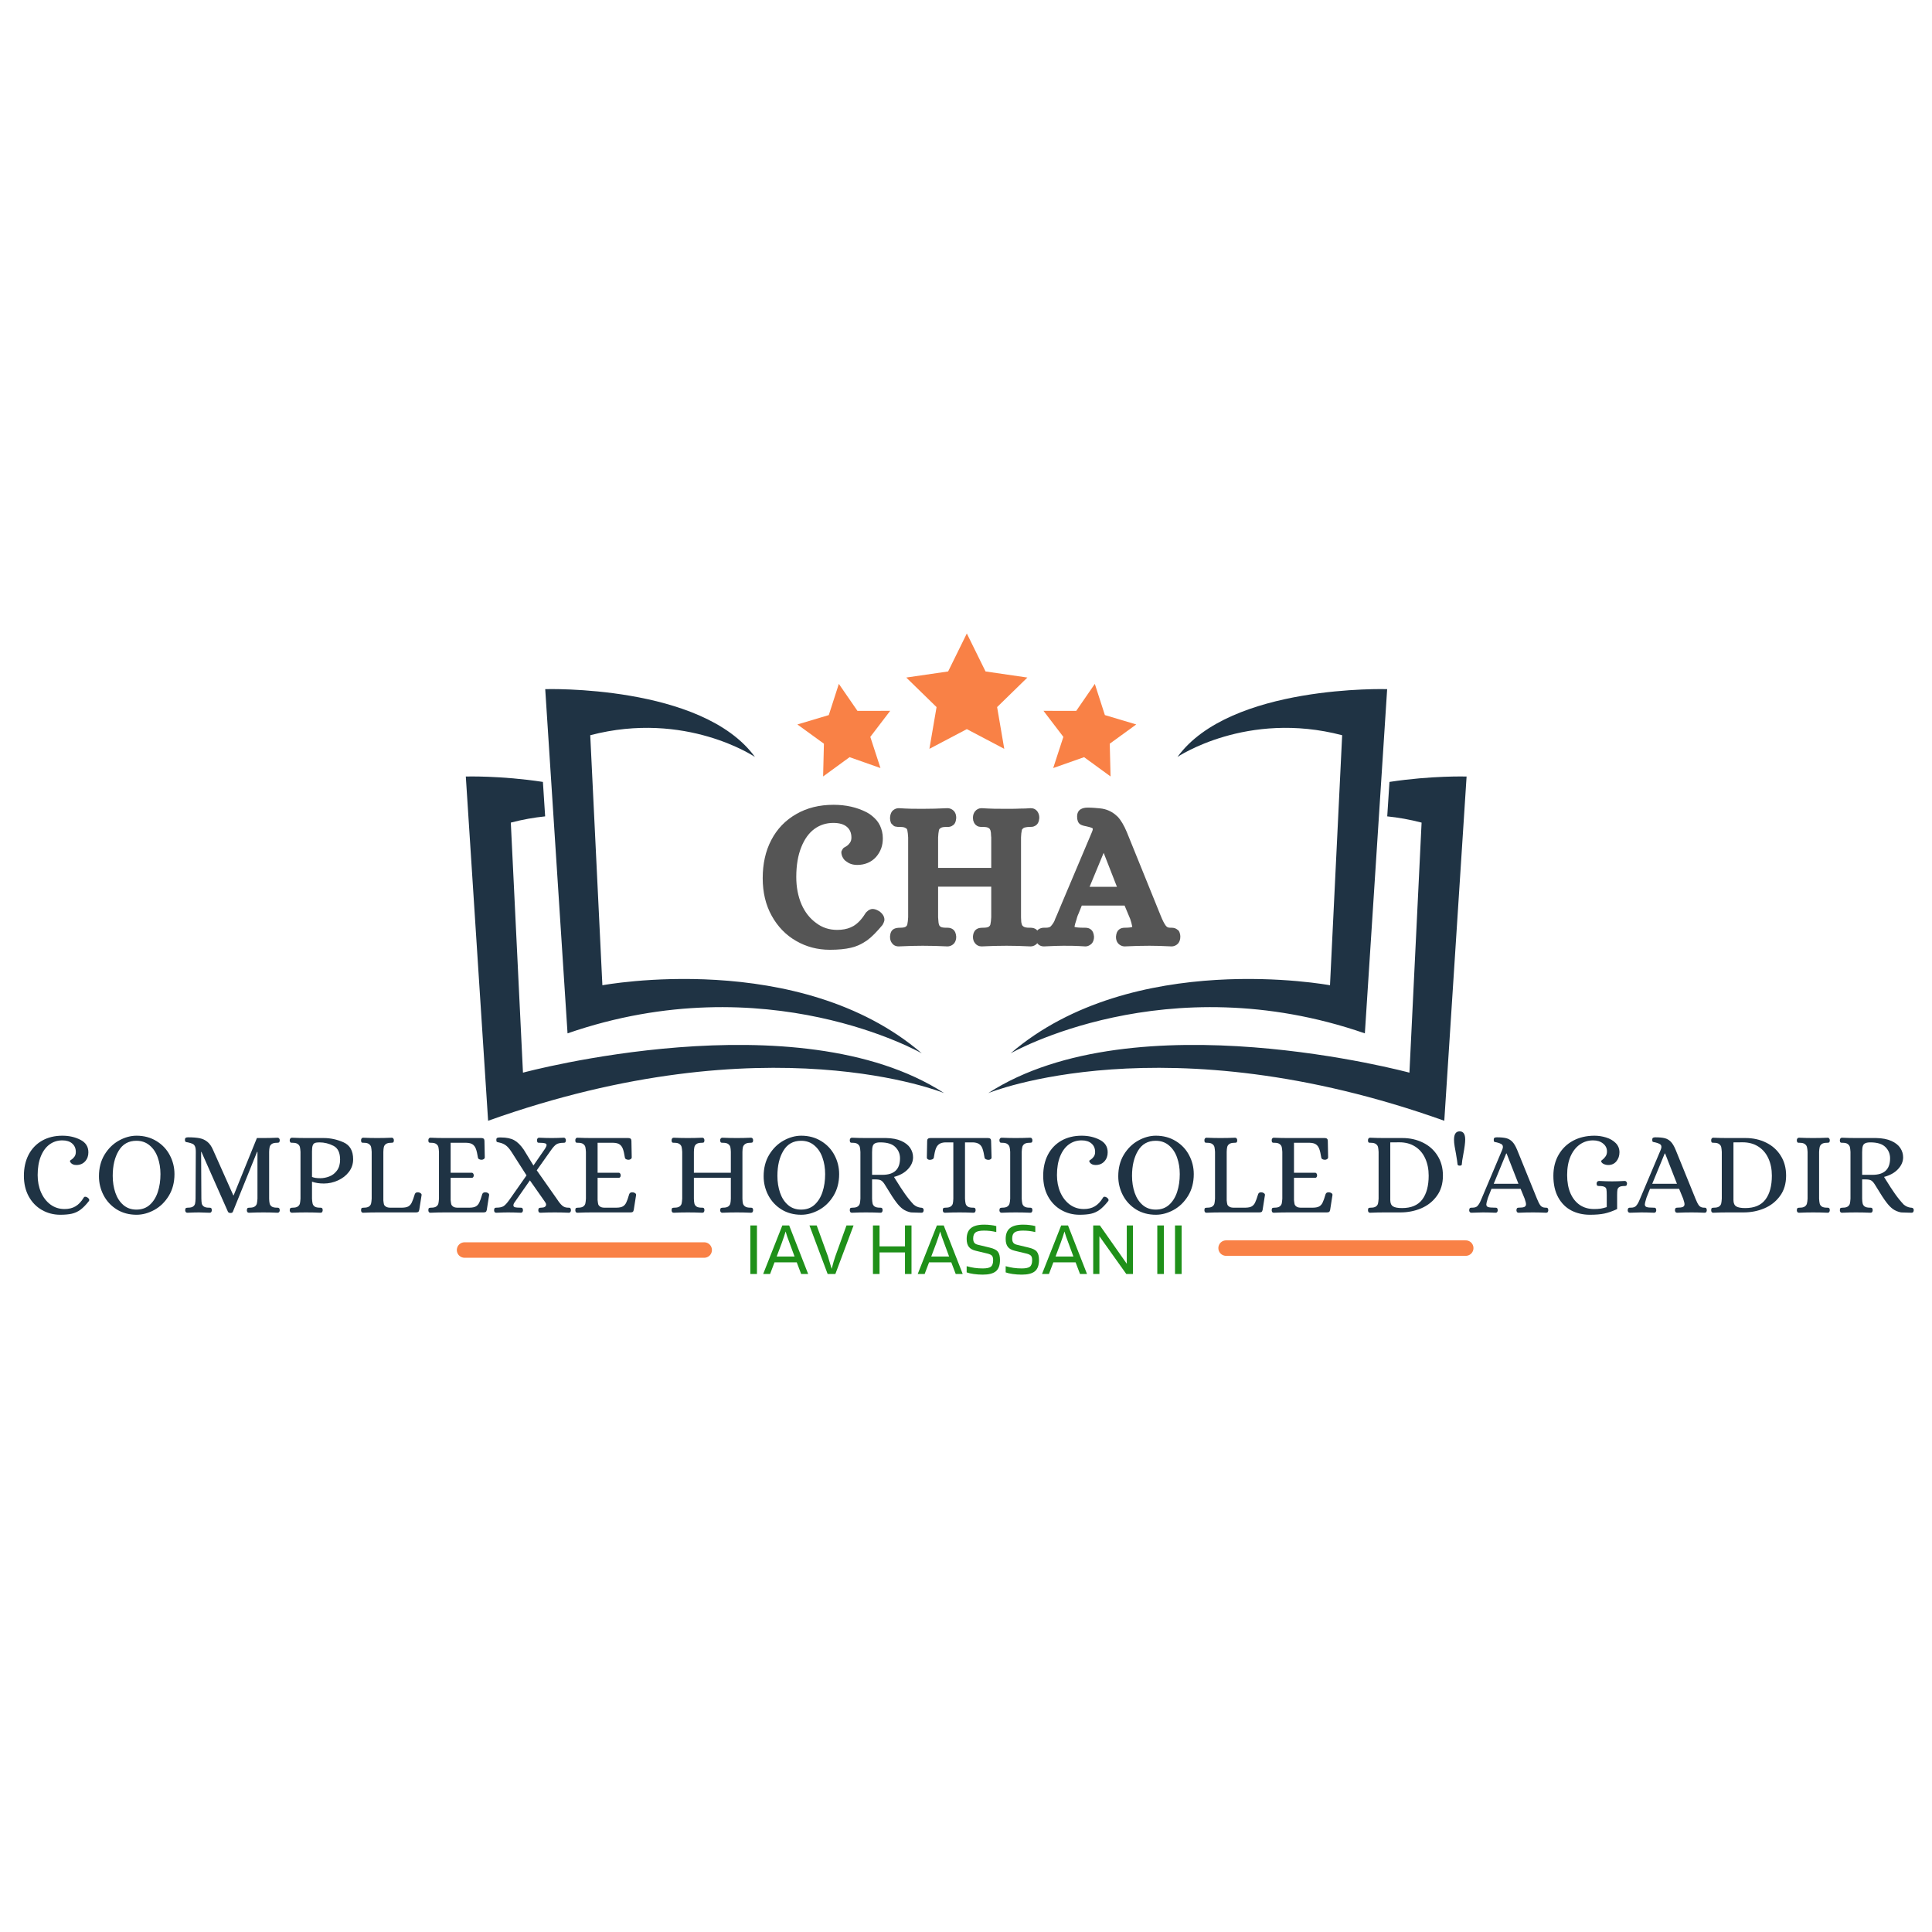 <svg xmlns="http://www.w3.org/2000/svg" xmlns:xlink="http://www.w3.org/1999/xlink" width="500" zoomAndPan="magnify" viewBox="0 0 375 375" height="500" preserveAspectRatio="xMidYMid meet" version="1.0"><defs><g/><clipPath id="b509318fff"><path d="M 90.414 150 L 184 150 L 184 217.555 L 90.414 217.555 Z M 90.414 150 " clip-rule="nonzero"/></clipPath><clipPath id="bafaddc780"><path d="M 191 150 L 284.664 150 L 284.664 217.555 L 191 217.555 Z M 191 150 " clip-rule="nonzero"/></clipPath><clipPath id="e04247b1f0"><path d="M 175 122.957 L 200 122.957 L 200 146 L 175 146 Z M 175 122.957 " clip-rule="nonzero"/></clipPath><clipPath id="e1a9034064"><path d="M 202 132 L 220.66 132 L 220.66 150.707 L 202 150.707 Z M 202 132 " clip-rule="nonzero"/></clipPath><clipPath id="5940608b6c"><path d="M 154.66 132 L 173 132 L 173 150.707 L 154.66 150.707 Z M 154.66 132 " clip-rule="nonzero"/></clipPath></defs><g clip-path="url(#b509318fff)"><path fill="#1f3344" d="M 101.508 208.203 L 99.148 159.668 C 101.457 159.062 103.684 158.676 105.812 158.457 L 105.379 151.77 C 97.164 150.516 90.414 150.723 90.414 150.723 L 94.742 217.539 C 149.086 198.129 183.262 212.172 183.262 212.172 C 154.828 193.766 101.508 208.203 101.508 208.203 " fill-opacity="1" fill-rule="nonzero"/></g><path fill="#1f3344" d="M 178.918 204.453 C 155.191 184.07 116.922 191.238 116.922 191.238 L 114.566 142.707 C 133.098 137.844 146.531 146.922 146.531 146.922 C 136.281 132.824 105.828 133.762 105.828 133.762 L 110.16 200.574 C 148.824 187.184 178.918 204.453 178.918 204.453 " fill-opacity="1" fill-rule="nonzero"/><g clip-path="url(#bafaddc780)"><path fill="#1f3344" d="M 269.695 151.77 L 269.262 158.457 C 271.395 158.676 273.621 159.062 275.93 159.668 L 273.57 208.203 C 273.57 208.203 220.246 193.766 191.812 212.172 C 191.812 212.172 225.988 198.129 280.336 217.539 L 284.664 150.723 C 284.664 150.723 277.91 150.516 269.695 151.77 " fill-opacity="1" fill-rule="nonzero"/></g><path fill="#1f3344" d="M 196.156 204.453 C 196.156 204.453 226.254 187.184 264.918 200.574 L 269.246 133.762 C 269.246 133.762 238.793 132.824 228.547 146.922 C 228.547 146.922 241.98 137.844 260.512 142.707 L 258.152 191.238 C 258.152 191.238 219.883 184.07 196.156 204.453 " fill-opacity="1" fill-rule="nonzero"/><g clip-path="url(#e04247b1f0)"><path fill="#f98146" d="M 187.66 122.957 L 191.293 130.328 L 199.414 131.512 L 193.539 137.246 L 194.926 145.348 L 187.66 141.523 L 180.398 145.348 L 181.785 137.246 L 175.906 131.512 L 184.031 130.328 Z M 187.66 122.957 " fill-opacity="1" fill-rule="nonzero"/></g><g clip-path="url(#e1a9034064)"><path fill="#f98146" d="M 212.504 132.742 L 214.457 138.797 L 220.547 140.617 L 215.402 144.352 L 215.559 150.711 L 210.422 146.965 L 204.426 149.078 L 206.398 143.027 L 202.539 137.973 L 208.895 137.98 Z M 212.504 132.742 " fill-opacity="1" fill-rule="nonzero"/></g><g clip-path="url(#5940608b6c)"><path fill="#f98146" d="M 162.82 132.742 L 160.867 138.797 L 154.773 140.617 L 159.922 144.352 L 159.766 150.711 L 164.902 146.965 L 170.898 149.078 L 168.926 143.027 L 172.785 137.973 L 166.43 137.98 Z M 162.82 132.742 " fill-opacity="1" fill-rule="nonzero"/></g><g fill="#555555" fill-opacity="1"><g transform="translate(147.103, 182.602)"><g><path d="M 16.203 -17.297 C 16.285 -17.504 16.367 -17.672 16.453 -17.797 C 16.547 -17.93 16.625 -18.02 16.688 -18.062 C 16.758 -18.102 16.852 -18.156 16.969 -18.219 C 17.082 -18.281 17.156 -18.328 17.188 -18.359 C 17.445 -18.516 17.68 -18.75 17.891 -19.062 C 18.066 -19.312 18.156 -19.633 18.156 -20.031 C 18.156 -20.914 17.867 -21.602 17.297 -22.094 C 16.703 -22.613 15.816 -22.875 14.641 -22.875 C 13.266 -22.875 12.039 -22.484 10.969 -21.703 C 9.906 -20.922 9.062 -19.754 8.438 -18.203 C 7.781 -16.586 7.453 -14.645 7.453 -12.375 C 7.453 -10.426 7.789 -8.656 8.469 -7.062 C 9.145 -5.531 10.098 -4.32 11.328 -3.438 C 12.492 -2.551 13.848 -2.109 15.391 -2.109 C 16.379 -2.109 17.238 -2.266 17.969 -2.578 C 18.145 -2.648 18.328 -2.738 18.516 -2.844 C 19.367 -3.344 20.133 -4.141 20.812 -5.234 C 20.883 -5.359 20.973 -5.473 21.078 -5.578 C 21.18 -5.68 21.297 -5.781 21.422 -5.875 C 21.555 -5.969 21.695 -6.039 21.844 -6.094 C 21.988 -6.145 22.125 -6.172 22.25 -6.172 C 22.645 -6.172 23.051 -6.039 23.469 -5.781 L 23.5 -5.781 C 24.207 -5.281 24.562 -4.719 24.562 -4.094 C 24.562 -3.988 24.547 -3.891 24.516 -3.797 C 24.492 -3.711 24.461 -3.625 24.422 -3.531 C 24.379 -3.438 24.336 -3.348 24.297 -3.266 C 24.266 -3.191 24.223 -3.117 24.172 -3.047 C 23.648 -2.422 23.145 -1.859 22.656 -1.359 C 22.176 -0.867 21.691 -0.441 21.203 -0.078 C 20.648 0.305 20.078 0.629 19.484 0.891 C 19.016 1.098 18.535 1.254 18.047 1.359 C 16.953 1.617 15.598 1.75 13.984 1.75 C 11.586 1.75 9.398 1.176 7.422 0.031 C 5.441 -1.102 3.863 -2.727 2.688 -4.844 C 1.52 -6.945 0.938 -9.379 0.938 -12.141 C 0.938 -13.523 1.07 -14.832 1.344 -16.062 C 1.613 -17.301 2.035 -18.469 2.609 -19.562 C 3.734 -21.719 5.348 -23.395 7.453 -24.594 C 9.516 -25.789 11.926 -26.391 14.688 -26.391 C 17.082 -26.391 19.211 -25.91 21.078 -24.953 C 21.492 -24.742 21.863 -24.5 22.188 -24.219 C 22.52 -23.945 22.816 -23.656 23.078 -23.344 C 23.336 -23.031 23.551 -22.691 23.719 -22.328 C 23.883 -21.961 24.016 -21.578 24.109 -21.172 C 24.203 -20.773 24.25 -20.352 24.25 -19.906 C 24.27 -18.508 23.836 -17.301 22.953 -16.281 C 22.484 -15.758 21.938 -15.367 21.312 -15.109 C 20.688 -14.848 20.016 -14.719 19.297 -14.719 C 18.672 -14.719 18.125 -14.836 17.656 -15.078 C 17.551 -15.148 17.445 -15.219 17.344 -15.281 C 17.238 -15.352 17.141 -15.422 17.047 -15.484 C 16.953 -15.547 16.863 -15.625 16.781 -15.719 C 16.707 -15.812 16.633 -15.91 16.562 -16.016 C 16.301 -16.43 16.18 -16.859 16.203 -17.297 Z M 16.203 -17.297 "/></g></g></g><g fill="#555555" fill-opacity="1"><g transform="translate(172.054, 182.602)"><g><path d="M 1.047 0.422 C 0.922 0.242 0.832 0.062 0.781 -0.125 C 0.727 -0.32 0.703 -0.523 0.703 -0.734 L 0.703 -0.812 C 0.703 -0.812 0.703 -0.836 0.703 -0.891 C 0.754 -1.566 0.988 -2.023 1.406 -2.266 C 1.688 -2.441 2.102 -2.531 2.656 -2.531 C 3.195 -2.531 3.562 -2.598 3.75 -2.734 C 3.926 -2.859 4.031 -3.016 4.062 -3.203 C 4.133 -3.535 4.188 -3.988 4.219 -4.562 L 4.219 -20.062 C 4.188 -20.633 4.133 -21.094 4.062 -21.438 C 4.062 -21.488 4.047 -21.539 4.016 -21.594 C 3.992 -21.645 3.961 -21.695 3.922 -21.75 C 3.879 -21.801 3.82 -21.836 3.75 -21.859 C 3.562 -22.016 3.195 -22.094 2.656 -22.094 L 2.422 -22.094 C 2.316 -22.094 2.223 -22.098 2.141 -22.109 C 2.066 -22.129 1.969 -22.145 1.844 -22.156 C 1.727 -22.164 1.617 -22.195 1.516 -22.25 C 1.41 -22.301 1.32 -22.379 1.25 -22.484 C 1.195 -22.516 1.145 -22.555 1.094 -22.609 C 1.039 -22.66 1 -22.703 0.969 -22.734 C 0.945 -22.773 0.922 -22.82 0.891 -22.875 C 0.867 -22.926 0.848 -22.973 0.828 -23.016 C 0.816 -23.055 0.805 -23.109 0.797 -23.172 C 0.785 -23.234 0.77 -23.273 0.75 -23.297 C 0.738 -23.328 0.734 -23.375 0.734 -23.438 C 0.734 -23.508 0.727 -23.555 0.719 -23.578 C 0.707 -23.609 0.703 -23.648 0.703 -23.703 C 0.703 -23.754 0.703 -23.789 0.703 -23.812 L 0.703 -23.891 C 0.723 -24.336 0.836 -24.727 1.047 -25.062 C 1.148 -25.195 1.273 -25.316 1.422 -25.422 C 1.566 -25.523 1.723 -25.602 1.891 -25.656 C 2.055 -25.707 2.219 -25.734 2.375 -25.734 L 2.422 -25.734 C 3.254 -25.68 4.051 -25.645 4.812 -25.625 C 5.582 -25.613 6.305 -25.609 6.984 -25.609 C 8.523 -25.609 10.141 -25.648 11.828 -25.734 L 11.875 -25.734 C 12.031 -25.734 12.191 -25.707 12.359 -25.656 C 12.523 -25.602 12.68 -25.523 12.828 -25.422 C 12.973 -25.316 13.098 -25.195 13.203 -25.062 C 13.328 -24.883 13.414 -24.695 13.469 -24.5 C 13.52 -24.301 13.547 -24.098 13.547 -23.891 L 13.547 -23.812 C 13.492 -23.082 13.258 -22.602 12.844 -22.375 C 12.719 -22.27 12.566 -22.195 12.391 -22.156 C 12.223 -22.113 12.094 -22.094 12 -22.094 C 11.914 -22.094 11.781 -22.094 11.594 -22.094 C 11.051 -22.094 10.688 -22.016 10.5 -21.859 C 10.32 -21.754 10.219 -21.613 10.188 -21.438 C 10.113 -21.094 10.062 -20.633 10.031 -20.062 L 10.031 -14.141 L 20.344 -14.141 L 20.344 -20.062 C 20.344 -20.164 20.332 -20.273 20.312 -20.391 C 20.301 -20.516 20.297 -20.617 20.297 -20.703 C 20.297 -20.797 20.289 -20.891 20.281 -20.984 C 20.27 -21.078 20.254 -21.156 20.234 -21.219 C 20.223 -21.281 20.207 -21.352 20.188 -21.438 C 20.156 -21.508 20.117 -21.582 20.078 -21.656 C 20.047 -21.738 19.977 -21.805 19.875 -21.859 C 19.688 -22.016 19.32 -22.094 18.781 -22.094 L 18.547 -22.094 C 18.316 -22.094 18.109 -22.113 17.922 -22.156 C 17.742 -22.195 17.562 -22.297 17.375 -22.453 C 17.219 -22.578 17.094 -22.738 17 -22.938 C 16.914 -23.133 16.863 -23.273 16.844 -23.359 C 16.832 -23.453 16.816 -23.602 16.797 -23.812 L 16.797 -23.891 C 16.797 -24.359 16.926 -24.766 17.188 -25.109 C 17.52 -25.523 17.945 -25.734 18.469 -25.734 L 18.516 -25.734 C 19.336 -25.68 20.148 -25.645 20.953 -25.625 C 21.766 -25.613 22.562 -25.609 23.344 -25.609 C 23.633 -25.609 23.922 -25.609 24.203 -25.609 C 24.492 -25.609 24.797 -25.613 25.109 -25.625 C 25.422 -25.645 25.723 -25.656 26.016 -25.656 C 26.316 -25.656 26.629 -25.66 26.953 -25.672 C 27.285 -25.68 27.617 -25.703 27.953 -25.734 L 28 -25.734 C 28.57 -25.734 29.016 -25.508 29.328 -25.062 C 29.555 -24.727 29.672 -24.336 29.672 -23.891 L 29.672 -23.812 C 29.617 -23.082 29.359 -22.586 28.891 -22.328 C 28.711 -22.223 28.535 -22.156 28.359 -22.125 C 28.191 -22.102 27.977 -22.094 27.719 -22.094 C 27.508 -22.094 27.328 -22.078 27.172 -22.047 C 27.016 -22.023 26.891 -22 26.797 -21.969 C 26.711 -21.945 26.645 -21.91 26.594 -21.859 C 26.508 -21.805 26.445 -21.754 26.406 -21.703 C 26.375 -21.648 26.344 -21.602 26.312 -21.562 C 26.289 -21.531 26.281 -21.488 26.281 -21.438 C 26.195 -21.094 26.145 -20.633 26.125 -20.062 L 26.125 -4.562 C 26.125 -4.457 26.129 -4.348 26.141 -4.234 C 26.148 -4.117 26.156 -4.016 26.156 -3.922 C 26.156 -3.828 26.16 -3.734 26.172 -3.641 C 26.191 -3.555 26.207 -3.477 26.219 -3.406 C 26.227 -3.344 26.25 -3.273 26.281 -3.203 C 26.301 -3.047 26.406 -2.898 26.594 -2.766 C 26.801 -2.609 27.176 -2.531 27.719 -2.531 L 27.953 -2.531 C 28.422 -2.531 28.801 -2.414 29.094 -2.188 C 29.426 -1.926 29.617 -1.469 29.672 -0.812 L 29.672 -0.734 C 29.672 -0.297 29.555 0.086 29.328 0.422 C 29.223 0.555 29.098 0.676 28.953 0.781 C 28.805 0.883 28.648 0.961 28.484 1.016 C 28.316 1.066 28.156 1.094 28 1.094 L 27.953 1.094 C 26.285 1.008 24.738 0.969 23.312 0.969 C 21.801 0.969 20.203 1.008 18.516 1.094 L 18.469 1.094 C 17.945 1.094 17.52 0.883 17.188 0.469 C 16.926 0.133 16.797 -0.266 16.797 -0.734 L 16.797 -0.812 C 16.848 -1.539 17.109 -2.035 17.578 -2.297 C 17.754 -2.398 17.93 -2.461 18.109 -2.484 C 18.297 -2.516 18.52 -2.531 18.781 -2.531 C 19.32 -2.531 19.688 -2.598 19.875 -2.734 C 20.051 -2.859 20.156 -3.016 20.188 -3.203 C 20.258 -3.535 20.312 -3.988 20.344 -4.562 L 20.344 -10.5 L 10.031 -10.5 L 10.031 -4.562 C 10.062 -4.25 10.082 -3.984 10.094 -3.766 C 10.102 -3.547 10.133 -3.359 10.188 -3.203 C 10.219 -3.117 10.25 -3.035 10.281 -2.953 C 10.32 -2.879 10.395 -2.805 10.5 -2.734 C 10.688 -2.598 11.051 -2.531 11.594 -2.531 L 11.828 -2.531 C 12.328 -2.531 12.719 -2.398 13 -2.141 C 13.312 -1.879 13.492 -1.438 13.547 -0.812 L 13.547 -0.734 C 13.547 -0.297 13.43 0.086 13.203 0.422 C 13.098 0.555 12.973 0.676 12.828 0.781 C 12.68 0.883 12.523 0.961 12.359 1.016 C 12.191 1.066 12.031 1.094 11.875 1.094 L 11.828 1.094 C 10.16 1.008 8.562 0.969 7.031 0.969 C 5.645 0.969 4.109 1.008 2.422 1.094 L 2.375 1.094 C 1.801 1.094 1.359 0.867 1.047 0.422 Z M 1.047 0.422 "/></g></g></g><g fill="#555555" fill-opacity="1"><g transform="translate(202.393, 182.602)"><g><path d="M -1.094 0.422 C -1.32 0.086 -1.438 -0.297 -1.438 -0.734 L -1.438 -0.812 C -1.438 -0.812 -1.438 -0.836 -1.438 -0.891 C -1.383 -1.566 -1.148 -2.023 -0.734 -2.266 C -0.453 -2.441 -0.129 -2.531 0.234 -2.531 L 0.578 -2.531 C 1.078 -2.531 1.406 -2.625 1.562 -2.812 C 1.875 -3.145 2.117 -3.508 2.297 -3.906 C 2.328 -4.008 2.359 -4.098 2.391 -4.172 C 2.43 -4.254 2.461 -4.328 2.484 -4.391 C 2.516 -4.453 2.539 -4.508 2.562 -4.562 C 2.594 -4.613 2.613 -4.664 2.625 -4.719 C 2.645 -4.77 2.664 -4.816 2.688 -4.859 C 2.719 -4.898 2.734 -4.93 2.734 -4.953 L 3.672 -7.188 L 9.562 -21.125 C 9.664 -21.383 9.719 -21.566 9.719 -21.672 L 9.688 -21.828 C 9.395 -21.984 8.977 -22.113 8.438 -22.219 C 7.863 -22.32 7.457 -22.461 7.219 -22.641 C 6.852 -22.93 6.672 -23.414 6.672 -24.094 C 6.672 -24.77 6.906 -25.25 7.375 -25.531 C 7.719 -25.738 8.16 -25.844 8.703 -25.844 C 9.172 -25.844 9.598 -25.828 9.984 -25.797 C 10.379 -25.773 10.742 -25.742 11.078 -25.703 C 11.422 -25.672 11.75 -25.613 12.062 -25.531 C 13 -25.27 13.82 -24.789 14.531 -24.094 C 15.176 -23.414 15.773 -22.41 16.328 -21.078 L 22.875 -4.922 C 23.238 -4.004 23.578 -3.336 23.891 -2.922 C 23.992 -2.797 24.109 -2.695 24.234 -2.625 C 24.367 -2.562 24.539 -2.531 24.75 -2.531 L 24.984 -2.531 C 25.484 -2.531 25.875 -2.398 26.156 -2.141 C 26.207 -2.117 26.258 -2.082 26.312 -2.031 C 26.363 -1.977 26.398 -1.93 26.422 -1.891 C 26.453 -1.848 26.477 -1.801 26.5 -1.75 C 26.531 -1.695 26.551 -1.648 26.562 -1.609 C 26.582 -1.578 26.598 -1.523 26.609 -1.453 C 26.617 -1.391 26.629 -1.344 26.641 -1.312 C 26.66 -1.289 26.672 -1.25 26.672 -1.188 C 26.672 -1.125 26.676 -1.078 26.688 -1.047 C 26.695 -1.023 26.703 -0.988 26.703 -0.938 C 26.703 -0.883 26.703 -0.844 26.703 -0.812 L 26.703 -0.734 C 26.703 -0.297 26.586 0.086 26.359 0.422 C 26.254 0.555 26.129 0.676 25.984 0.781 C 25.836 0.883 25.68 0.961 25.516 1.016 C 25.348 1.066 25.188 1.094 25.031 1.094 L 24.984 1.094 C 23.316 1.008 21.898 0.969 20.734 0.969 C 19.203 0.969 17.602 1.008 15.938 1.094 L 15.891 1.094 C 15.734 1.094 15.57 1.066 15.406 1.016 C 15.238 0.961 15.082 0.883 14.938 0.781 C 14.789 0.676 14.664 0.555 14.562 0.422 C 14.438 0.242 14.348 0.062 14.297 -0.125 C 14.242 -0.32 14.219 -0.523 14.219 -0.734 L 14.219 -0.812 C 14.27 -1.438 14.453 -1.879 14.766 -2.141 C 15.047 -2.398 15.438 -2.531 15.938 -2.531 C 16.633 -2.531 17.113 -2.582 17.375 -2.688 C 17.375 -2.719 17.375 -2.734 17.375 -2.734 C 17.375 -2.754 17.359 -2.828 17.328 -2.953 C 17.305 -3.086 17.266 -3.27 17.203 -3.5 C 17.141 -3.738 17.066 -3.977 16.984 -4.219 L 15.891 -6.828 L 7.578 -6.828 C 7.316 -6.203 7.117 -5.707 6.984 -5.344 C 6.828 -5.008 6.738 -4.789 6.719 -4.688 C 6.688 -4.633 6.66 -4.555 6.641 -4.453 C 6.641 -4.398 6.629 -4.359 6.609 -4.328 C 6.598 -4.305 6.594 -4.281 6.594 -4.25 C 6.469 -3.883 6.363 -3.551 6.281 -3.25 C 6.207 -2.957 6.172 -2.77 6.172 -2.688 C 6.504 -2.582 7.113 -2.531 8 -2.531 L 8.234 -2.531 C 8.734 -2.531 9.125 -2.398 9.406 -2.141 C 9.719 -1.879 9.898 -1.438 9.953 -0.812 L 9.953 -0.734 C 9.953 -0.297 9.836 0.086 9.609 0.422 C 9.453 0.629 9.254 0.789 9.016 0.906 C 8.785 1.031 8.539 1.094 8.281 1.094 L 8.234 1.094 C 7.398 1.039 6.629 1.004 5.922 0.984 C 5.223 0.973 4.586 0.969 4.016 0.969 C 3.211 0.969 1.961 1.008 0.266 1.094 L 0.234 1.094 C -0.336 1.094 -0.781 0.867 -1.094 0.422 Z M 9.094 -10.469 L 14.406 -10.469 L 11.828 -17.062 Z M 9.094 -10.469 "/></g></g></g><g fill="#1f3344" fill-opacity="1"><g transform="translate(3.513, 235.33)"><g><path d="M 8.188 0.453 C 6.895 0.453 5.707 0.145 4.625 -0.469 C 3.551 -1.082 2.695 -1.961 2.062 -3.109 C 1.438 -4.254 1.125 -5.586 1.125 -7.109 C 1.125 -8.648 1.426 -10.008 2.031 -11.188 C 2.645 -12.363 3.516 -13.273 4.641 -13.922 C 5.773 -14.566 7.094 -14.891 8.594 -14.891 C 9.906 -14.891 11.07 -14.625 12.094 -14.094 C 13.125 -13.57 13.641 -12.766 13.641 -11.672 C 13.648 -10.984 13.441 -10.398 13.016 -9.922 C 12.586 -9.441 12.016 -9.203 11.297 -9.203 C 11.023 -9.203 10.789 -9.25 10.594 -9.344 C 10.406 -9.445 10.266 -9.566 10.172 -9.703 C 10.086 -9.836 10.051 -9.941 10.062 -10.016 C 10.062 -10.047 10.164 -10.129 10.375 -10.266 C 10.594 -10.41 10.785 -10.602 10.953 -10.844 C 11.117 -11.082 11.203 -11.379 11.203 -11.734 C 11.203 -12.422 10.969 -12.969 10.5 -13.375 C 10.039 -13.781 9.398 -13.984 8.578 -13.984 C 7.648 -13.984 6.82 -13.719 6.094 -13.188 C 5.375 -12.656 4.812 -11.883 4.406 -10.875 C 4 -9.863 3.797 -8.656 3.797 -7.25 C 3.797 -6.031 4.008 -4.922 4.438 -3.922 C 4.875 -2.922 5.488 -2.125 6.281 -1.531 C 7.082 -0.945 7.992 -0.656 9.016 -0.656 C 9.836 -0.656 10.539 -0.828 11.125 -1.172 C 11.719 -1.516 12.25 -2.07 12.719 -2.844 C 12.789 -2.977 12.895 -3.047 13.031 -3.047 C 13.156 -3.047 13.297 -3 13.453 -2.906 C 13.691 -2.738 13.812 -2.57 13.812 -2.406 C 13.812 -2.312 13.781 -2.234 13.719 -2.172 C 13.145 -1.441 12.602 -0.891 12.094 -0.516 C 11.582 -0.141 11.023 0.113 10.422 0.25 C 9.828 0.383 9.082 0.453 8.188 0.453 Z M 8.188 0.453 "/></g></g></g><g fill="#1f3344" fill-opacity="1"><g transform="translate(18.13, 235.33)"><g><path d="M 8.375 0.453 C 6.926 0.453 5.645 0.109 4.531 -0.578 C 3.426 -1.273 2.57 -2.195 1.969 -3.344 C 1.375 -4.488 1.078 -5.711 1.078 -7.016 C 1.078 -8.617 1.438 -10.016 2.156 -11.203 C 2.883 -12.398 3.812 -13.312 4.938 -13.938 C 6.07 -14.57 7.219 -14.891 8.375 -14.891 C 9.832 -14.891 11.125 -14.539 12.25 -13.844 C 13.375 -13.156 14.234 -12.242 14.828 -11.109 C 15.43 -9.973 15.734 -8.75 15.734 -7.438 C 15.734 -5.832 15.367 -4.43 14.641 -3.234 C 13.91 -2.035 12.973 -1.117 11.828 -0.484 C 10.68 0.141 9.531 0.453 8.375 0.453 Z M 8.344 -0.547 C 9.383 -0.547 10.25 -0.852 10.938 -1.469 C 11.633 -2.094 12.156 -2.926 12.5 -3.969 C 12.844 -5.008 13.016 -6.164 13.016 -7.438 C 13.016 -8.613 12.836 -9.691 12.484 -10.672 C 12.141 -11.648 11.613 -12.43 10.906 -13.016 C 10.207 -13.609 9.352 -13.906 8.344 -13.906 C 6.82 -13.906 5.676 -13.258 4.906 -11.969 C 4.133 -10.688 3.75 -9.062 3.75 -7.094 C 3.75 -5.906 3.922 -4.812 4.266 -3.812 C 4.609 -2.82 5.125 -2.031 5.812 -1.438 C 6.5 -0.844 7.344 -0.547 8.344 -0.547 Z M 8.344 -0.547 "/></g></g></g><g fill="#1f3344" fill-opacity="1"><g transform="translate(34.943, 235.33)"><g><path d="M 9.797 0.109 C 9.566 0.109 9.406 0.035 9.312 -0.109 L 4.156 -11.75 L 4.094 -11.75 L 4.141 -2.672 C 4.148 -2.266 4.176 -1.945 4.219 -1.719 C 4.27 -1.5 4.398 -1.312 4.609 -1.156 C 4.816 -1 5.141 -0.922 5.578 -0.922 L 5.719 -0.922 C 5.875 -0.922 5.984 -0.891 6.047 -0.828 C 6.117 -0.773 6.16 -0.645 6.172 -0.438 C 6.172 -0.301 6.133 -0.18 6.062 -0.078 C 6 0.016 5.898 0.062 5.766 0.062 L 5.188 0.047 C 4.488 0.016 3.988 0 3.688 0 C 3.164 0 2.41 0.02 1.422 0.062 C 1.285 0.062 1.18 0.016 1.109 -0.078 C 1.035 -0.18 1 -0.301 1 -0.438 C 1.02 -0.664 1.066 -0.801 1.141 -0.844 C 1.223 -0.895 1.367 -0.922 1.578 -0.922 C 2.016 -0.922 2.336 -1 2.547 -1.156 C 2.754 -1.312 2.879 -1.5 2.922 -1.719 C 2.973 -1.945 3.004 -2.266 3.016 -2.672 L 3.062 -11.75 C 3.062 -12.227 3.008 -12.582 2.906 -12.812 C 2.801 -13.051 2.645 -13.219 2.438 -13.312 C 2.227 -13.414 1.926 -13.508 1.531 -13.594 C 1.469 -13.602 1.375 -13.617 1.25 -13.641 C 1.133 -13.66 1.055 -13.707 1.016 -13.781 C 0.973 -13.852 0.953 -13.961 0.953 -14.109 C 0.953 -14.297 1.004 -14.422 1.109 -14.484 C 1.211 -14.547 1.367 -14.578 1.578 -14.578 C 2.473 -14.578 3.211 -14.52 3.797 -14.406 C 4.379 -14.289 4.883 -14.055 5.312 -13.703 C 5.75 -13.348 6.113 -12.828 6.406 -12.141 L 10.344 -3.312 L 10.406 -3.312 L 14.922 -14.438 L 16.219 -14.438 C 17.051 -14.438 17.957 -14.457 18.938 -14.5 C 19.07 -14.5 19.176 -14.445 19.25 -14.344 C 19.32 -14.25 19.359 -14.133 19.359 -14 C 19.336 -13.77 19.285 -13.629 19.203 -13.578 C 19.117 -13.535 18.977 -13.516 18.781 -13.516 C 18.332 -13.516 18 -13.43 17.781 -13.266 C 17.57 -13.109 17.441 -12.91 17.391 -12.672 C 17.336 -12.441 17.305 -12.133 17.297 -11.75 L 17.297 -2.672 C 17.305 -2.297 17.336 -1.988 17.391 -1.75 C 17.441 -1.508 17.57 -1.312 17.781 -1.156 C 18 -1 18.332 -0.922 18.781 -0.922 L 18.922 -0.922 C 19.055 -0.922 19.156 -0.891 19.219 -0.828 C 19.289 -0.773 19.336 -0.645 19.359 -0.438 C 19.359 -0.301 19.32 -0.18 19.25 -0.078 C 19.176 0.016 19.07 0.062 18.938 0.062 C 17.957 0.02 17.047 0 16.203 0 C 15.316 0 14.375 0.02 13.375 0.062 C 13.238 0.062 13.133 0.016 13.062 -0.078 C 13 -0.18 12.969 -0.301 12.969 -0.438 C 12.988 -0.664 13.035 -0.801 13.109 -0.844 C 13.18 -0.895 13.328 -0.922 13.547 -0.922 C 13.984 -0.922 14.305 -1 14.516 -1.156 C 14.734 -1.312 14.867 -1.508 14.922 -1.75 C 14.973 -1.988 15.008 -2.297 15.031 -2.672 L 15.031 -11.75 L 14.953 -11.75 L 10.25 -0.109 C 10.188 0.035 10.035 0.109 9.797 0.109 Z M 9.797 0.109 "/></g></g></g><g fill="#1f3344" fill-opacity="1"><g transform="translate(55.279, 235.33)"><g><path d="M 1.375 0.062 C 1.25 0.062 1.145 0.016 1.062 -0.078 C 0.988 -0.18 0.953 -0.301 0.953 -0.438 C 0.973 -0.664 1.023 -0.801 1.109 -0.844 C 1.191 -0.895 1.344 -0.922 1.562 -0.922 C 2 -0.922 2.32 -1 2.531 -1.156 C 2.75 -1.312 2.883 -1.508 2.938 -1.75 C 2.988 -1.988 3.023 -2.297 3.047 -2.672 L 3.047 -11.75 C 3.023 -12.133 2.988 -12.441 2.938 -12.672 C 2.883 -12.91 2.75 -13.109 2.531 -13.266 C 2.32 -13.43 2 -13.516 1.562 -13.516 L 1.422 -13.516 C 1.266 -13.516 1.148 -13.539 1.078 -13.594 C 1.016 -13.645 0.973 -13.781 0.953 -14 C 0.953 -14.133 0.988 -14.25 1.062 -14.344 C 1.145 -14.445 1.25 -14.5 1.375 -14.5 C 2.363 -14.457 3.281 -14.438 4.125 -14.438 L 7.547 -14.438 C 8.867 -14.438 10.148 -14.16 11.391 -13.609 C 12.641 -13.055 13.266 -11.957 13.266 -10.312 C 13.266 -9.395 12.988 -8.578 12.438 -7.859 C 11.895 -7.148 11.18 -6.598 10.297 -6.203 C 9.422 -5.805 8.516 -5.609 7.578 -5.609 C 6.703 -5.609 5.938 -5.727 5.281 -5.969 L 5.281 -2.672 C 5.301 -2.297 5.336 -1.988 5.391 -1.75 C 5.441 -1.508 5.57 -1.312 5.781 -1.156 C 6 -1 6.328 -0.922 6.766 -0.922 L 6.906 -0.922 C 7.062 -0.922 7.172 -0.891 7.234 -0.828 C 7.305 -0.773 7.348 -0.645 7.359 -0.438 C 7.359 -0.301 7.32 -0.18 7.25 -0.078 C 7.188 0.016 7.086 0.062 6.953 0.062 C 5.973 0.02 5.02 0 4.094 0 C 3.27 0 2.363 0.02 1.375 0.062 Z M 6.906 -6.641 C 7.457 -6.641 8.023 -6.75 8.609 -6.969 C 9.203 -7.188 9.703 -7.566 10.109 -8.109 C 10.523 -8.648 10.734 -9.363 10.734 -10.25 C 10.734 -11.594 10.305 -12.484 9.453 -12.922 C 8.598 -13.367 7.688 -13.594 6.719 -13.594 C 6.32 -13.594 6.023 -13.551 5.828 -13.469 C 5.629 -13.383 5.488 -13.219 5.406 -12.969 C 5.32 -12.727 5.281 -12.348 5.281 -11.828 L 5.281 -6.891 C 5.645 -6.723 6.188 -6.641 6.906 -6.641 Z M 6.906 -6.641 "/></g></g></g><g fill="#1f3344" fill-opacity="1"><g transform="translate(69.096, 235.33)"><g><path d="M 1.375 0.062 C 1.25 0.062 1.148 0.016 1.078 -0.078 C 1.016 -0.18 0.984 -0.301 0.984 -0.438 C 0.992 -0.664 1.035 -0.801 1.109 -0.844 C 1.191 -0.895 1.344 -0.922 1.562 -0.922 C 2 -0.922 2.32 -1 2.531 -1.156 C 2.75 -1.312 2.883 -1.508 2.938 -1.75 C 2.988 -1.988 3.023 -2.297 3.047 -2.672 L 3.047 -11.75 C 3.023 -12.133 2.988 -12.441 2.938 -12.672 C 2.883 -12.91 2.75 -13.109 2.531 -13.266 C 2.32 -13.43 2 -13.516 1.562 -13.516 L 1.422 -13.516 C 1.266 -13.516 1.156 -13.539 1.094 -13.594 C 1.031 -13.645 0.992 -13.781 0.984 -14 C 0.984 -14.133 1.016 -14.25 1.078 -14.344 C 1.148 -14.445 1.25 -14.5 1.375 -14.5 C 2.375 -14.457 3.281 -14.438 4.094 -14.438 C 5.008 -14.438 5.961 -14.457 6.953 -14.5 C 7.086 -14.5 7.188 -14.445 7.25 -14.344 C 7.32 -14.25 7.359 -14.133 7.359 -14 C 7.348 -13.77 7.301 -13.629 7.219 -13.578 C 7.133 -13.535 6.992 -13.516 6.797 -13.516 C 6.348 -13.516 6.016 -13.43 5.797 -13.266 C 5.586 -13.109 5.457 -12.91 5.406 -12.672 C 5.352 -12.441 5.32 -12.133 5.312 -11.75 L 5.312 -2.328 C 5.344 -2.016 5.379 -1.77 5.422 -1.594 C 5.461 -1.414 5.598 -1.254 5.828 -1.109 C 6.055 -0.961 6.414 -0.898 6.906 -0.922 L 8.969 -0.922 C 9.5 -0.93 9.898 -1.016 10.172 -1.172 C 10.453 -1.336 10.672 -1.586 10.828 -1.922 C 10.992 -2.254 11.191 -2.801 11.422 -3.562 C 11.523 -3.844 11.781 -3.953 12.188 -3.891 C 12.32 -3.859 12.453 -3.797 12.578 -3.703 C 12.703 -3.609 12.754 -3.492 12.734 -3.359 L 12.281 -0.484 C 12.238 -0.285 12.172 -0.156 12.078 -0.094 C 11.984 -0.031 11.832 0 11.625 0 L 4.125 0 C 3.289 0 2.375 0.02 1.375 0.062 Z M 1.375 0.062 "/></g></g></g><g fill="#1f3344" fill-opacity="1"><g transform="translate(82.157, 235.33)"><g><path d="M 1.375 0.062 C 1.25 0.062 1.148 0.016 1.078 -0.078 C 1.016 -0.18 0.984 -0.301 0.984 -0.438 C 0.992 -0.664 1.035 -0.801 1.109 -0.844 C 1.191 -0.895 1.344 -0.922 1.562 -0.922 C 2 -0.922 2.32 -1 2.531 -1.156 C 2.75 -1.312 2.883 -1.508 2.938 -1.75 C 2.988 -1.988 3.023 -2.297 3.047 -2.672 L 3.047 -11.75 C 3.023 -12.133 2.988 -12.441 2.938 -12.672 C 2.883 -12.91 2.75 -13.109 2.531 -13.266 C 2.32 -13.43 2 -13.516 1.562 -13.516 L 1.422 -13.516 C 1.266 -13.516 1.156 -13.539 1.094 -13.594 C 1.031 -13.645 0.992 -13.781 0.984 -14 C 0.984 -14.133 1.016 -14.25 1.078 -14.344 C 1.148 -14.445 1.25 -14.5 1.375 -14.5 C 2.375 -14.457 3.281 -14.438 4.094 -14.438 L 11.281 -14.438 C 11.676 -14.438 11.875 -14.254 11.875 -13.891 L 11.938 -10.688 C 11.938 -10.551 11.867 -10.438 11.734 -10.344 C 11.598 -10.258 11.461 -10.219 11.328 -10.219 C 11.141 -10.219 10.977 -10.254 10.844 -10.328 C 10.707 -10.398 10.629 -10.504 10.609 -10.641 C 10.492 -11.379 10.363 -11.941 10.219 -12.328 C 10.07 -12.723 9.859 -13.016 9.578 -13.203 C 9.297 -13.398 8.895 -13.504 8.375 -13.516 L 5.312 -13.516 L 5.312 -7.703 L 9.453 -7.703 C 9.555 -7.691 9.641 -7.633 9.703 -7.531 C 9.766 -7.438 9.797 -7.32 9.797 -7.188 C 9.797 -7.062 9.766 -6.953 9.703 -6.859 C 9.641 -6.766 9.555 -6.719 9.453 -6.719 L 5.312 -6.719 L 5.312 -2.406 C 5.344 -2.082 5.379 -1.82 5.422 -1.625 C 5.461 -1.438 5.598 -1.266 5.828 -1.109 C 6.055 -0.961 6.414 -0.898 6.906 -0.922 L 9.016 -0.922 C 9.547 -0.93 9.945 -1.016 10.219 -1.172 C 10.5 -1.336 10.719 -1.586 10.875 -1.922 C 11.039 -2.254 11.234 -2.801 11.453 -3.562 C 11.566 -3.844 11.828 -3.953 12.234 -3.891 C 12.391 -3.859 12.523 -3.797 12.641 -3.703 C 12.754 -3.609 12.801 -3.492 12.781 -3.359 L 12.328 -0.484 C 12.285 -0.285 12.219 -0.156 12.125 -0.094 C 12.031 -0.031 11.879 0 11.672 0 L 4.125 0 C 3.289 0 2.375 0.02 1.375 0.062 Z M 1.375 0.062 "/></g></g></g><g fill="#1f3344" fill-opacity="1"><g transform="translate(95.745, 235.33)"><g><path d="M 0.578 0.062 C 0.43 0.062 0.32 0.016 0.25 -0.078 C 0.188 -0.18 0.156 -0.301 0.156 -0.438 C 0.176 -0.645 0.211 -0.773 0.266 -0.828 C 0.328 -0.891 0.438 -0.922 0.594 -0.922 C 1.219 -0.922 1.688 -1.02 2 -1.219 C 2.312 -1.414 2.691 -1.832 3.141 -2.469 L 6.453 -7.188 L 3.516 -11.781 C 3.148 -12.344 2.789 -12.754 2.438 -13.016 C 2.094 -13.273 1.672 -13.457 1.172 -13.562 C 1.109 -13.582 1.016 -13.602 0.891 -13.625 C 0.766 -13.645 0.68 -13.688 0.641 -13.75 C 0.609 -13.82 0.594 -13.938 0.594 -14.094 C 0.594 -14.301 0.648 -14.426 0.766 -14.469 C 0.879 -14.52 1.02 -14.547 1.188 -14.547 C 1.352 -14.547 1.461 -14.547 1.516 -14.547 C 2.578 -14.547 3.426 -14.367 4.062 -14.016 C 4.695 -13.672 5.316 -13.055 5.922 -12.172 L 7.797 -9.109 L 10.062 -12.391 C 10.25 -12.703 10.344 -12.926 10.344 -13.062 C 10.344 -13.25 10.234 -13.367 10.016 -13.422 C 9.805 -13.484 9.488 -13.516 9.062 -13.516 L 8.922 -13.516 C 8.766 -13.516 8.656 -13.539 8.594 -13.594 C 8.539 -13.645 8.504 -13.781 8.484 -14 C 8.484 -14.133 8.516 -14.25 8.578 -14.344 C 8.648 -14.445 8.75 -14.5 8.875 -14.5 C 9.852 -14.457 10.688 -14.438 11.375 -14.438 C 11.938 -14.438 12.703 -14.457 13.672 -14.5 C 13.816 -14.5 13.922 -14.445 13.984 -14.344 C 14.055 -14.25 14.094 -14.133 14.094 -14 C 14.07 -13.781 14.031 -13.645 13.969 -13.594 C 13.914 -13.539 13.812 -13.516 13.656 -13.516 C 13.031 -13.516 12.562 -13.414 12.25 -13.219 C 11.938 -13.02 11.562 -12.602 11.125 -11.969 L 8.438 -8.172 L 12.422 -2.5 C 12.754 -1.988 13.07 -1.598 13.375 -1.328 C 13.688 -1.055 14.062 -0.922 14.5 -0.922 L 14.641 -0.922 C 14.797 -0.922 14.898 -0.891 14.953 -0.828 C 15.016 -0.773 15.055 -0.645 15.078 -0.438 C 15.078 -0.301 15.039 -0.18 14.969 -0.078 C 14.906 0.016 14.812 0.062 14.688 0.062 C 13.707 0.02 12.789 0 11.938 0 C 11.07 0 10.145 0.02 9.156 0.062 C 9.008 0.062 8.898 0.016 8.828 -0.078 C 8.766 -0.18 8.734 -0.301 8.734 -0.438 C 8.754 -0.664 8.805 -0.801 8.891 -0.844 C 8.973 -0.895 9.113 -0.922 9.312 -0.922 C 9.613 -0.922 9.844 -0.973 10 -1.078 C 10.164 -1.18 10.25 -1.328 10.25 -1.516 C 10.25 -1.68 10.18 -1.852 10.047 -2.031 L 7.109 -6.219 L 4.188 -2.031 C 4 -1.789 3.906 -1.57 3.906 -1.375 C 3.906 -1.188 4.008 -1.062 4.219 -1 C 4.438 -0.945 4.758 -0.922 5.188 -0.922 L 5.328 -0.922 C 5.484 -0.922 5.586 -0.891 5.641 -0.828 C 5.703 -0.773 5.742 -0.645 5.766 -0.438 C 5.766 -0.301 5.727 -0.18 5.656 -0.078 C 5.594 0.016 5.5 0.062 5.375 0.062 C 4.395 0.02 3.562 0 2.875 0 C 2.332 0 1.566 0.02 0.578 0.062 Z M 0.578 0.062 "/></g></g></g><g fill="#1f3344" fill-opacity="1"><g transform="translate(110.682, 235.33)"><g><path d="M 1.375 0.062 C 1.25 0.062 1.148 0.016 1.078 -0.078 C 1.016 -0.18 0.984 -0.301 0.984 -0.438 C 0.992 -0.664 1.035 -0.801 1.109 -0.844 C 1.191 -0.895 1.344 -0.922 1.562 -0.922 C 2 -0.922 2.32 -1 2.531 -1.156 C 2.75 -1.312 2.883 -1.508 2.938 -1.75 C 2.988 -1.988 3.023 -2.297 3.047 -2.672 L 3.047 -11.75 C 3.023 -12.133 2.988 -12.441 2.938 -12.672 C 2.883 -12.91 2.75 -13.109 2.531 -13.266 C 2.32 -13.43 2 -13.516 1.562 -13.516 L 1.422 -13.516 C 1.266 -13.516 1.156 -13.539 1.094 -13.594 C 1.031 -13.645 0.992 -13.781 0.984 -14 C 0.984 -14.133 1.016 -14.25 1.078 -14.344 C 1.148 -14.445 1.25 -14.5 1.375 -14.5 C 2.375 -14.457 3.281 -14.438 4.094 -14.438 L 11.281 -14.438 C 11.676 -14.438 11.875 -14.254 11.875 -13.891 L 11.938 -10.688 C 11.938 -10.551 11.867 -10.438 11.734 -10.344 C 11.598 -10.258 11.461 -10.219 11.328 -10.219 C 11.141 -10.219 10.977 -10.254 10.844 -10.328 C 10.707 -10.398 10.629 -10.504 10.609 -10.641 C 10.492 -11.379 10.363 -11.941 10.219 -12.328 C 10.07 -12.723 9.859 -13.016 9.578 -13.203 C 9.297 -13.398 8.895 -13.504 8.375 -13.516 L 5.312 -13.516 L 5.312 -7.703 L 9.453 -7.703 C 9.555 -7.691 9.641 -7.633 9.703 -7.531 C 9.766 -7.438 9.797 -7.32 9.797 -7.188 C 9.797 -7.062 9.766 -6.953 9.703 -6.859 C 9.641 -6.766 9.555 -6.719 9.453 -6.719 L 5.312 -6.719 L 5.312 -2.406 C 5.344 -2.082 5.379 -1.82 5.422 -1.625 C 5.461 -1.438 5.598 -1.266 5.828 -1.109 C 6.055 -0.961 6.414 -0.898 6.906 -0.922 L 9.016 -0.922 C 9.547 -0.93 9.945 -1.016 10.219 -1.172 C 10.5 -1.336 10.719 -1.586 10.875 -1.922 C 11.039 -2.254 11.234 -2.801 11.453 -3.562 C 11.566 -3.844 11.828 -3.953 12.234 -3.891 C 12.391 -3.859 12.523 -3.797 12.641 -3.703 C 12.754 -3.609 12.801 -3.492 12.781 -3.359 L 12.328 -0.484 C 12.285 -0.285 12.219 -0.156 12.125 -0.094 C 12.031 -0.031 11.879 0 11.672 0 L 4.125 0 C 3.289 0 2.375 0.02 1.375 0.062 Z M 1.375 0.062 "/></g></g></g><g fill="#1f3344" fill-opacity="1"><g transform="translate(124.27, 235.33)"><g/></g></g><g fill="#1f3344" fill-opacity="1"><g transform="translate(129.371, 235.33)"><g><path d="M 1.391 0.062 C 1.254 0.062 1.148 0.016 1.078 -0.078 C 1.016 -0.18 0.984 -0.301 0.984 -0.438 C 0.992 -0.664 1.035 -0.801 1.109 -0.844 C 1.191 -0.895 1.344 -0.922 1.562 -0.922 C 2 -0.922 2.32 -1 2.531 -1.156 C 2.75 -1.312 2.883 -1.508 2.938 -1.75 C 2.988 -1.988 3.023 -2.297 3.047 -2.672 L 3.047 -11.75 C 3.023 -12.133 2.988 -12.441 2.938 -12.672 C 2.883 -12.91 2.75 -13.109 2.531 -13.266 C 2.32 -13.43 2 -13.516 1.562 -13.516 L 1.422 -13.516 C 1.266 -13.516 1.156 -13.539 1.094 -13.594 C 1.031 -13.645 0.992 -13.781 0.984 -14 C 0.984 -14.133 1.016 -14.25 1.078 -14.344 C 1.148 -14.445 1.254 -14.5 1.391 -14.5 C 2.379 -14.457 3.281 -14.438 4.094 -14.438 C 5.008 -14.438 5.961 -14.457 6.953 -14.5 C 7.086 -14.5 7.188 -14.445 7.25 -14.344 C 7.32 -14.25 7.359 -14.133 7.359 -14 C 7.348 -13.77 7.301 -13.629 7.219 -13.578 C 7.145 -13.535 7.004 -13.516 6.797 -13.516 C 6.348 -13.516 6.016 -13.43 5.797 -13.266 C 5.586 -13.109 5.457 -12.91 5.406 -12.672 C 5.352 -12.441 5.32 -12.133 5.312 -11.75 L 5.312 -7.703 L 12.484 -7.703 L 12.484 -11.75 C 12.473 -12.133 12.441 -12.441 12.391 -12.672 C 12.336 -12.91 12.203 -13.109 11.984 -13.266 C 11.773 -13.43 11.445 -13.516 11 -13.516 L 10.859 -13.516 C 10.711 -13.516 10.602 -13.539 10.531 -13.594 C 10.469 -13.645 10.426 -13.781 10.406 -14 C 10.406 -14.133 10.441 -14.25 10.516 -14.344 C 10.598 -14.445 10.695 -14.5 10.812 -14.5 C 11.812 -14.457 12.766 -14.438 13.672 -14.438 C 14.516 -14.438 15.426 -14.457 16.406 -14.5 C 16.539 -14.5 16.641 -14.445 16.703 -14.344 C 16.773 -14.25 16.812 -14.133 16.812 -14 C 16.801 -13.77 16.75 -13.629 16.656 -13.578 C 16.57 -13.535 16.43 -13.516 16.234 -13.516 C 15.797 -13.516 15.469 -13.43 15.25 -13.266 C 15.031 -13.109 14.891 -12.91 14.828 -12.672 C 14.773 -12.441 14.742 -12.133 14.734 -11.75 L 14.734 -2.672 C 14.742 -2.297 14.773 -1.988 14.828 -1.75 C 14.891 -1.508 15.031 -1.312 15.25 -1.156 C 15.469 -1 15.797 -0.922 16.234 -0.922 L 16.375 -0.922 C 16.508 -0.922 16.613 -0.891 16.688 -0.828 C 16.758 -0.773 16.801 -0.645 16.812 -0.438 C 16.812 -0.301 16.773 -0.18 16.703 -0.078 C 16.641 0.016 16.539 0.062 16.406 0.062 C 15.426 0.02 14.508 0 13.656 0 C 12.758 0 11.812 0.02 10.812 0.062 C 10.695 0.062 10.598 0.016 10.516 -0.078 C 10.441 -0.18 10.406 -0.301 10.406 -0.438 C 10.426 -0.664 10.477 -0.801 10.562 -0.844 C 10.645 -0.895 10.789 -0.922 11 -0.922 C 11.445 -0.922 11.773 -1 11.984 -1.156 C 12.203 -1.312 12.336 -1.508 12.391 -1.75 C 12.441 -1.988 12.473 -2.297 12.484 -2.672 L 12.484 -6.719 L 5.312 -6.719 L 5.312 -2.672 C 5.32 -2.297 5.352 -1.988 5.406 -1.75 C 5.457 -1.508 5.586 -1.312 5.797 -1.156 C 6.016 -1 6.348 -0.922 6.797 -0.922 L 6.938 -0.922 C 7.082 -0.922 7.188 -0.891 7.25 -0.828 C 7.312 -0.773 7.348 -0.645 7.359 -0.438 C 7.359 -0.301 7.32 -0.18 7.25 -0.078 C 7.188 0.016 7.086 0.062 6.953 0.062 C 5.973 0.02 5.031 0 4.125 0 C 3.289 0 2.379 0.02 1.391 0.062 Z M 1.391 0.062 "/></g></g></g><g fill="#1f3344" fill-opacity="1"><g transform="translate(147.145, 235.33)"><g><path d="M 8.375 0.453 C 6.926 0.453 5.645 0.109 4.531 -0.578 C 3.426 -1.273 2.57 -2.195 1.969 -3.344 C 1.375 -4.488 1.078 -5.711 1.078 -7.016 C 1.078 -8.617 1.438 -10.016 2.156 -11.203 C 2.883 -12.398 3.812 -13.312 4.938 -13.938 C 6.07 -14.57 7.219 -14.891 8.375 -14.891 C 9.832 -14.891 11.125 -14.539 12.25 -13.844 C 13.375 -13.156 14.234 -12.242 14.828 -11.109 C 15.43 -9.973 15.734 -8.75 15.734 -7.438 C 15.734 -5.832 15.367 -4.43 14.641 -3.234 C 13.91 -2.035 12.973 -1.117 11.828 -0.484 C 10.68 0.141 9.531 0.453 8.375 0.453 Z M 8.344 -0.547 C 9.383 -0.547 10.25 -0.852 10.938 -1.469 C 11.633 -2.094 12.156 -2.926 12.5 -3.969 C 12.844 -5.008 13.016 -6.164 13.016 -7.438 C 13.016 -8.613 12.836 -9.691 12.484 -10.672 C 12.141 -11.648 11.613 -12.43 10.906 -13.016 C 10.207 -13.609 9.352 -13.906 8.344 -13.906 C 6.82 -13.906 5.676 -13.258 4.906 -11.969 C 4.133 -10.688 3.75 -9.062 3.75 -7.094 C 3.75 -5.906 3.922 -4.812 4.266 -3.812 C 4.609 -2.82 5.125 -2.031 5.812 -1.438 C 6.5 -0.844 7.344 -0.547 8.344 -0.547 Z M 8.344 -0.547 "/></g></g></g><g fill="#1f3344" fill-opacity="1"><g transform="translate(163.958, 235.33)"><g><path d="M 1.391 0.062 C 1.254 0.062 1.148 0.016 1.078 -0.078 C 1.016 -0.18 0.984 -0.301 0.984 -0.438 C 0.992 -0.664 1.035 -0.801 1.109 -0.844 C 1.191 -0.895 1.344 -0.922 1.562 -0.922 C 2 -0.922 2.32 -1 2.531 -1.156 C 2.75 -1.312 2.883 -1.508 2.938 -1.75 C 2.988 -1.988 3.023 -2.297 3.047 -2.672 L 3.047 -11.734 C 3.023 -12.129 2.988 -12.441 2.938 -12.672 C 2.883 -12.898 2.75 -13.098 2.531 -13.266 C 2.32 -13.43 2 -13.516 1.562 -13.516 L 1.422 -13.516 C 1.266 -13.516 1.156 -13.539 1.094 -13.594 C 1.031 -13.645 0.992 -13.781 0.984 -14 C 0.984 -14.133 1.016 -14.25 1.078 -14.344 C 1.148 -14.445 1.254 -14.5 1.391 -14.5 C 2.379 -14.457 3.289 -14.438 4.125 -14.438 L 8.047 -14.438 C 9.223 -14.414 10.203 -14.227 10.984 -13.875 C 11.773 -13.52 12.352 -13.062 12.719 -12.5 C 13.082 -11.945 13.266 -11.348 13.266 -10.703 C 13.266 -9.867 12.93 -9.098 12.266 -8.391 C 11.609 -7.691 10.707 -7.191 9.562 -6.891 L 9.953 -6.266 C 10.586 -5.234 11.164 -4.348 11.688 -3.609 C 12.207 -2.867 12.77 -2.176 13.375 -1.531 C 13.801 -1.176 14.258 -0.973 14.75 -0.922 C 14.781 -0.922 14.848 -0.914 14.953 -0.906 C 15.066 -0.895 15.156 -0.848 15.219 -0.766 C 15.289 -0.691 15.328 -0.582 15.328 -0.438 C 15.328 -0.301 15.289 -0.18 15.219 -0.078 C 15.156 0.016 15.055 0.062 14.922 0.062 L 14.312 0.047 C 13.645 0.016 13.16 0 12.859 0 C 12.242 -0.125 11.719 -0.344 11.281 -0.656 C 10.852 -0.969 10.426 -1.41 10 -1.984 C 9.551 -2.566 8.93 -3.516 8.141 -4.828 L 7.734 -5.484 C 7.504 -5.836 7.281 -6.078 7.062 -6.203 C 6.852 -6.336 6.488 -6.406 5.969 -6.406 L 5.312 -6.406 L 5.312 -2.672 C 5.32 -2.297 5.352 -1.988 5.406 -1.75 C 5.457 -1.508 5.586 -1.312 5.797 -1.156 C 6.016 -1 6.348 -0.922 6.797 -0.922 L 6.938 -0.922 C 7.07 -0.922 7.172 -0.891 7.234 -0.828 C 7.305 -0.773 7.348 -0.645 7.359 -0.438 C 7.359 -0.301 7.32 -0.18 7.25 -0.078 C 7.188 0.016 7.086 0.062 6.953 0.062 C 5.973 0.02 5.02 0 4.094 0 C 3.281 0 2.379 0.02 1.391 0.062 Z M 7.312 -7.297 C 9.594 -7.297 10.734 -8.363 10.734 -10.5 C 10.734 -11.363 10.43 -12.094 9.828 -12.688 C 9.234 -13.289 8.258 -13.594 6.906 -13.594 C 6.469 -13.594 6.133 -13.535 5.906 -13.422 C 5.676 -13.316 5.52 -13.133 5.438 -12.875 C 5.352 -12.613 5.312 -12.219 5.312 -11.688 L 5.312 -7.297 Z M 7.312 -7.297 "/></g></g></g><g fill="#1f3344" fill-opacity="1"><g transform="translate(179.307, 235.33)"><g><path d="M 4.094 0.062 C 3.957 0.062 3.852 0.016 3.781 -0.078 C 3.719 -0.18 3.688 -0.301 3.688 -0.438 C 3.695 -0.664 3.738 -0.801 3.812 -0.844 C 3.895 -0.895 4.039 -0.922 4.25 -0.922 C 4.695 -0.922 5.023 -1 5.234 -1.156 C 5.453 -1.312 5.586 -1.508 5.641 -1.75 C 5.691 -1.988 5.723 -2.297 5.734 -2.672 L 5.734 -13.594 L 4.156 -13.594 C 3.645 -13.57 3.25 -13.457 2.969 -13.25 C 2.688 -13.051 2.473 -12.75 2.328 -12.344 C 2.18 -11.938 2.051 -11.359 1.938 -10.609 C 1.926 -10.492 1.836 -10.395 1.672 -10.312 C 1.504 -10.238 1.328 -10.203 1.141 -10.203 C 1.004 -10.203 0.879 -10.242 0.766 -10.328 C 0.648 -10.41 0.594 -10.52 0.594 -10.656 L 0.656 -13.891 C 0.656 -14.254 0.863 -14.438 1.281 -14.438 L 12.469 -14.438 C 12.863 -14.438 13.062 -14.254 13.062 -13.891 L 13.156 -10.656 C 13.156 -10.52 13.094 -10.41 12.969 -10.328 C 12.844 -10.242 12.711 -10.203 12.578 -10.203 C 12.398 -10.203 12.227 -10.238 12.062 -10.312 C 11.906 -10.395 11.816 -10.492 11.797 -10.609 C 11.68 -11.367 11.551 -11.945 11.406 -12.344 C 11.27 -12.75 11.055 -13.051 10.766 -13.25 C 10.484 -13.457 10.082 -13.57 9.562 -13.594 L 8 -13.594 L 8 -2.672 C 8.02 -2.297 8.055 -1.988 8.109 -1.75 C 8.16 -1.508 8.289 -1.312 8.5 -1.156 C 8.719 -1 9.051 -0.922 9.5 -0.922 L 9.625 -0.922 C 9.77 -0.922 9.875 -0.891 9.938 -0.828 C 10.008 -0.773 10.051 -0.645 10.062 -0.438 C 10.062 -0.301 10.023 -0.18 9.953 -0.078 C 9.891 0.016 9.789 0.062 9.656 0.062 C 8.676 0.02 7.773 0 6.953 0 C 6.035 0 5.082 0.02 4.094 0.062 Z M 4.094 0.062 "/></g></g></g><g fill="#1f3344" fill-opacity="1"><g transform="translate(193.032, 235.33)"><g><path d="M 1.375 0.062 C 1.238 0.062 1.133 0.016 1.062 -0.078 C 0.988 -0.18 0.953 -0.301 0.953 -0.438 C 0.973 -0.664 1.023 -0.801 1.109 -0.844 C 1.191 -0.895 1.332 -0.922 1.531 -0.922 C 1.977 -0.922 2.305 -1 2.516 -1.156 C 2.734 -1.312 2.867 -1.504 2.922 -1.734 C 2.984 -1.961 3.023 -2.273 3.047 -2.672 L 3.047 -11.75 C 3.023 -12.156 2.984 -12.469 2.922 -12.688 C 2.867 -12.914 2.734 -13.109 2.516 -13.266 C 2.305 -13.43 1.977 -13.516 1.531 -13.516 L 1.391 -13.516 C 1.254 -13.516 1.148 -13.539 1.078 -13.594 C 1.016 -13.645 0.973 -13.781 0.953 -14 C 0.953 -14.133 0.988 -14.25 1.062 -14.344 C 1.133 -14.445 1.238 -14.5 1.375 -14.5 C 2.363 -14.457 3.27 -14.438 4.094 -14.438 C 5.008 -14.438 5.961 -14.457 6.953 -14.5 C 7.086 -14.5 7.188 -14.445 7.25 -14.344 C 7.32 -14.25 7.359 -14.133 7.359 -14 C 7.348 -13.77 7.301 -13.629 7.219 -13.578 C 7.133 -13.535 6.984 -13.516 6.766 -13.516 C 6.328 -13.516 6 -13.43 5.781 -13.266 C 5.57 -13.109 5.441 -12.91 5.391 -12.672 C 5.336 -12.441 5.301 -12.133 5.281 -11.75 L 5.281 -2.672 C 5.301 -2.297 5.336 -1.988 5.391 -1.75 C 5.441 -1.508 5.57 -1.312 5.781 -1.156 C 6 -1 6.328 -0.922 6.766 -0.922 L 6.906 -0.922 C 7.062 -0.922 7.172 -0.891 7.234 -0.828 C 7.305 -0.773 7.348 -0.645 7.359 -0.438 C 7.359 -0.301 7.32 -0.18 7.25 -0.078 C 7.188 0.016 7.086 0.062 6.953 0.062 C 5.973 0.02 5.031 0 4.125 0 C 3.281 0 2.363 0.02 1.375 0.062 Z M 1.375 0.062 "/></g></g></g><g fill="#1f3344" fill-opacity="1"><g transform="translate(201.359, 235.33)"><g><path d="M 8.188 0.453 C 6.895 0.453 5.707 0.145 4.625 -0.469 C 3.551 -1.082 2.695 -1.961 2.062 -3.109 C 1.438 -4.254 1.125 -5.586 1.125 -7.109 C 1.125 -8.648 1.426 -10.008 2.031 -11.188 C 2.645 -12.363 3.516 -13.273 4.641 -13.922 C 5.773 -14.566 7.094 -14.891 8.594 -14.891 C 9.906 -14.891 11.07 -14.625 12.094 -14.094 C 13.125 -13.57 13.641 -12.766 13.641 -11.672 C 13.648 -10.984 13.441 -10.398 13.016 -9.922 C 12.586 -9.441 12.016 -9.203 11.297 -9.203 C 11.023 -9.203 10.789 -9.25 10.594 -9.344 C 10.406 -9.445 10.266 -9.566 10.172 -9.703 C 10.086 -9.836 10.051 -9.941 10.062 -10.016 C 10.062 -10.047 10.164 -10.129 10.375 -10.266 C 10.594 -10.41 10.785 -10.602 10.953 -10.844 C 11.117 -11.082 11.203 -11.379 11.203 -11.734 C 11.203 -12.422 10.969 -12.969 10.5 -13.375 C 10.039 -13.781 9.398 -13.984 8.578 -13.984 C 7.648 -13.984 6.82 -13.719 6.094 -13.188 C 5.375 -12.656 4.812 -11.883 4.406 -10.875 C 4 -9.863 3.797 -8.656 3.797 -7.25 C 3.797 -6.031 4.008 -4.922 4.438 -3.922 C 4.875 -2.922 5.488 -2.125 6.281 -1.531 C 7.082 -0.945 7.992 -0.656 9.016 -0.656 C 9.836 -0.656 10.539 -0.828 11.125 -1.172 C 11.719 -1.516 12.25 -2.07 12.719 -2.844 C 12.789 -2.977 12.895 -3.047 13.031 -3.047 C 13.156 -3.047 13.297 -3 13.453 -2.906 C 13.691 -2.738 13.812 -2.57 13.812 -2.406 C 13.812 -2.312 13.781 -2.234 13.719 -2.172 C 13.145 -1.441 12.602 -0.891 12.094 -0.516 C 11.582 -0.141 11.023 0.113 10.422 0.25 C 9.828 0.383 9.082 0.453 8.188 0.453 Z M 8.188 0.453 "/></g></g></g><g fill="#1f3344" fill-opacity="1"><g transform="translate(215.976, 235.33)"><g><path d="M 8.375 0.453 C 6.926 0.453 5.645 0.109 4.531 -0.578 C 3.426 -1.273 2.57 -2.195 1.969 -3.344 C 1.375 -4.488 1.078 -5.711 1.078 -7.016 C 1.078 -8.617 1.438 -10.016 2.156 -11.203 C 2.883 -12.398 3.812 -13.312 4.938 -13.938 C 6.07 -14.57 7.219 -14.891 8.375 -14.891 C 9.832 -14.891 11.125 -14.539 12.25 -13.844 C 13.375 -13.156 14.234 -12.242 14.828 -11.109 C 15.43 -9.973 15.734 -8.75 15.734 -7.438 C 15.734 -5.832 15.367 -4.43 14.641 -3.234 C 13.91 -2.035 12.973 -1.117 11.828 -0.484 C 10.68 0.141 9.531 0.453 8.375 0.453 Z M 8.344 -0.547 C 9.383 -0.547 10.25 -0.852 10.938 -1.469 C 11.633 -2.094 12.156 -2.926 12.5 -3.969 C 12.844 -5.008 13.016 -6.164 13.016 -7.438 C 13.016 -8.613 12.836 -9.691 12.484 -10.672 C 12.141 -11.648 11.613 -12.43 10.906 -13.016 C 10.207 -13.609 9.352 -13.906 8.344 -13.906 C 6.82 -13.906 5.676 -13.258 4.906 -11.969 C 4.133 -10.688 3.75 -9.062 3.75 -7.094 C 3.75 -5.906 3.922 -4.812 4.266 -3.812 C 4.609 -2.82 5.125 -2.031 5.812 -1.438 C 6.5 -0.844 7.344 -0.547 8.344 -0.547 Z M 8.344 -0.547 "/></g></g></g><g fill="#1f3344" fill-opacity="1"><g transform="translate(232.789, 235.33)"><g><path d="M 1.375 0.062 C 1.25 0.062 1.148 0.016 1.078 -0.078 C 1.016 -0.18 0.984 -0.301 0.984 -0.438 C 0.992 -0.664 1.035 -0.801 1.109 -0.844 C 1.191 -0.895 1.344 -0.922 1.562 -0.922 C 2 -0.922 2.32 -1 2.531 -1.156 C 2.75 -1.312 2.883 -1.508 2.938 -1.75 C 2.988 -1.988 3.023 -2.297 3.047 -2.672 L 3.047 -11.75 C 3.023 -12.133 2.988 -12.441 2.938 -12.672 C 2.883 -12.91 2.75 -13.109 2.531 -13.266 C 2.32 -13.43 2 -13.516 1.562 -13.516 L 1.422 -13.516 C 1.266 -13.516 1.156 -13.539 1.094 -13.594 C 1.031 -13.645 0.992 -13.781 0.984 -14 C 0.984 -14.133 1.016 -14.25 1.078 -14.344 C 1.148 -14.445 1.25 -14.5 1.375 -14.5 C 2.375 -14.457 3.281 -14.438 4.094 -14.438 C 5.008 -14.438 5.961 -14.457 6.953 -14.5 C 7.086 -14.5 7.188 -14.445 7.25 -14.344 C 7.32 -14.25 7.359 -14.133 7.359 -14 C 7.348 -13.77 7.301 -13.629 7.219 -13.578 C 7.133 -13.535 6.992 -13.516 6.797 -13.516 C 6.348 -13.516 6.016 -13.43 5.797 -13.266 C 5.586 -13.109 5.457 -12.91 5.406 -12.672 C 5.352 -12.441 5.32 -12.133 5.312 -11.75 L 5.312 -2.328 C 5.344 -2.016 5.379 -1.77 5.422 -1.594 C 5.461 -1.414 5.598 -1.254 5.828 -1.109 C 6.055 -0.961 6.414 -0.898 6.906 -0.922 L 8.969 -0.922 C 9.5 -0.93 9.898 -1.016 10.172 -1.172 C 10.453 -1.336 10.672 -1.586 10.828 -1.922 C 10.992 -2.254 11.191 -2.801 11.422 -3.562 C 11.523 -3.844 11.781 -3.953 12.188 -3.891 C 12.32 -3.859 12.453 -3.797 12.578 -3.703 C 12.703 -3.609 12.754 -3.492 12.734 -3.359 L 12.281 -0.484 C 12.238 -0.285 12.172 -0.156 12.078 -0.094 C 11.984 -0.031 11.832 0 11.625 0 L 4.125 0 C 3.289 0 2.375 0.02 1.375 0.062 Z M 1.375 0.062 "/></g></g></g><g fill="#1f3344" fill-opacity="1"><g transform="translate(245.85, 235.33)"><g><path d="M 1.375 0.062 C 1.25 0.062 1.148 0.016 1.078 -0.078 C 1.016 -0.18 0.984 -0.301 0.984 -0.438 C 0.992 -0.664 1.035 -0.801 1.109 -0.844 C 1.191 -0.895 1.344 -0.922 1.562 -0.922 C 2 -0.922 2.32 -1 2.531 -1.156 C 2.75 -1.312 2.883 -1.508 2.938 -1.75 C 2.988 -1.988 3.023 -2.297 3.047 -2.672 L 3.047 -11.75 C 3.023 -12.133 2.988 -12.441 2.938 -12.672 C 2.883 -12.91 2.75 -13.109 2.531 -13.266 C 2.32 -13.43 2 -13.516 1.562 -13.516 L 1.422 -13.516 C 1.266 -13.516 1.156 -13.539 1.094 -13.594 C 1.031 -13.645 0.992 -13.781 0.984 -14 C 0.984 -14.133 1.016 -14.25 1.078 -14.344 C 1.148 -14.445 1.25 -14.5 1.375 -14.5 C 2.375 -14.457 3.281 -14.438 4.094 -14.438 L 11.281 -14.438 C 11.676 -14.438 11.875 -14.254 11.875 -13.891 L 11.938 -10.688 C 11.938 -10.551 11.867 -10.438 11.734 -10.344 C 11.598 -10.258 11.461 -10.219 11.328 -10.219 C 11.141 -10.219 10.977 -10.254 10.844 -10.328 C 10.707 -10.398 10.629 -10.504 10.609 -10.641 C 10.492 -11.379 10.363 -11.941 10.219 -12.328 C 10.07 -12.723 9.859 -13.016 9.578 -13.203 C 9.297 -13.398 8.895 -13.504 8.375 -13.516 L 5.312 -13.516 L 5.312 -7.703 L 9.453 -7.703 C 9.555 -7.691 9.641 -7.633 9.703 -7.531 C 9.766 -7.438 9.797 -7.32 9.797 -7.188 C 9.797 -7.062 9.766 -6.953 9.703 -6.859 C 9.641 -6.766 9.555 -6.719 9.453 -6.719 L 5.312 -6.719 L 5.312 -2.406 C 5.344 -2.082 5.379 -1.82 5.422 -1.625 C 5.461 -1.438 5.598 -1.266 5.828 -1.109 C 6.055 -0.961 6.414 -0.898 6.906 -0.922 L 9.016 -0.922 C 9.547 -0.93 9.945 -1.016 10.219 -1.172 C 10.5 -1.336 10.719 -1.586 10.875 -1.922 C 11.039 -2.254 11.234 -2.801 11.453 -3.562 C 11.566 -3.844 11.828 -3.953 12.234 -3.891 C 12.391 -3.859 12.523 -3.797 12.641 -3.703 C 12.754 -3.609 12.801 -3.492 12.781 -3.359 L 12.328 -0.484 C 12.285 -0.285 12.219 -0.156 12.125 -0.094 C 12.031 -0.031 11.879 0 11.672 0 L 4.125 0 C 3.289 0 2.375 0.02 1.375 0.062 Z M 1.375 0.062 "/></g></g></g><g fill="#1f3344" fill-opacity="1"><g transform="translate(259.438, 235.33)"><g/></g></g><g fill="#1f3344" fill-opacity="1"><g transform="translate(264.539, 235.33)"><g><path d="M 1.375 0.062 C 1.25 0.062 1.148 0.016 1.078 -0.078 C 1.016 -0.18 0.984 -0.301 0.984 -0.438 C 0.992 -0.664 1.035 -0.801 1.109 -0.844 C 1.191 -0.895 1.344 -0.922 1.562 -0.922 C 2 -0.922 2.32 -1 2.531 -1.156 C 2.75 -1.312 2.883 -1.508 2.938 -1.75 C 2.988 -1.988 3.023 -2.297 3.047 -2.672 L 3.047 -11.75 C 3.023 -12.133 2.988 -12.441 2.938 -12.672 C 2.883 -12.91 2.75 -13.109 2.531 -13.266 C 2.32 -13.43 2 -13.516 1.562 -13.516 L 1.422 -13.516 C 1.266 -13.516 1.156 -13.539 1.094 -13.594 C 1.031 -13.645 0.992 -13.781 0.984 -14 C 0.984 -14.133 1.016 -14.25 1.078 -14.344 C 1.148 -14.445 1.25 -14.5 1.375 -14.5 C 2.375 -14.457 3.281 -14.438 4.094 -14.438 L 7.656 -14.438 C 9.125 -14.438 10.457 -14.141 11.656 -13.547 C 12.852 -12.961 13.797 -12.117 14.484 -11.016 C 15.18 -9.922 15.531 -8.629 15.531 -7.141 C 15.531 -5.578 15.133 -4.258 14.344 -3.188 C 13.562 -2.113 12.539 -1.312 11.281 -0.781 C 10.031 -0.258 8.688 0 7.25 0 L 4.094 0 C 3.281 0 2.375 0.02 1.375 0.062 Z M 7.594 -0.844 C 9.375 -0.844 10.68 -1.395 11.516 -2.5 C 12.348 -3.602 12.766 -5.148 12.766 -7.141 C 12.766 -8.391 12.539 -9.504 12.094 -10.484 C 11.645 -11.473 10.992 -12.238 10.141 -12.781 C 9.285 -13.332 8.27 -13.609 7.094 -13.609 L 5.312 -13.594 L 5.312 -2.406 C 5.312 -1.812 5.488 -1.398 5.844 -1.172 C 6.195 -0.953 6.781 -0.844 7.594 -0.844 Z M 7.594 -0.844 "/></g></g></g><g fill="#1f3344" fill-opacity="1"><g transform="translate(281.192, 235.33)"><g><path d="M 2.125 -9.078 C 2.02 -9.078 1.926 -9.098 1.844 -9.141 C 1.758 -9.191 1.719 -9.254 1.719 -9.328 C 1.695 -9.641 1.598 -10.305 1.422 -11.328 C 1.328 -11.797 1.238 -12.285 1.156 -12.797 C 1.07 -13.305 1.031 -13.742 1.031 -14.109 C 1.031 -15.191 1.395 -15.734 2.125 -15.734 C 2.844 -15.734 3.203 -15.203 3.203 -14.141 C 3.203 -13.547 3.082 -12.609 2.844 -11.328 C 2.656 -10.348 2.555 -9.68 2.547 -9.328 C 2.547 -9.16 2.406 -9.078 2.125 -9.078 Z M 2.125 -9.078 "/></g></g></g><g fill="#1f3344" fill-opacity="1"><g transform="translate(285.447, 235.33)"><g><path d="M 0.141 0.062 C 0.004 0.062 -0.098 0.016 -0.172 -0.078 C -0.242 -0.18 -0.281 -0.301 -0.281 -0.438 C -0.258 -0.664 -0.207 -0.801 -0.125 -0.844 C -0.051 -0.895 0.035 -0.922 0.141 -0.922 C 0.242 -0.922 0.312 -0.922 0.344 -0.922 C 0.801 -0.922 1.133 -1.035 1.344 -1.266 C 1.562 -1.504 1.734 -1.77 1.859 -2.062 C 1.992 -2.363 2.082 -2.566 2.125 -2.672 L 6.125 -12.141 C 6.219 -12.367 6.266 -12.555 6.266 -12.703 C 6.266 -12.973 6.156 -13.164 5.938 -13.281 C 5.727 -13.406 5.438 -13.508 5.062 -13.594 C 4.801 -13.633 4.641 -13.676 4.578 -13.719 C 4.516 -13.77 4.484 -13.898 4.484 -14.109 C 4.484 -14.297 4.531 -14.422 4.625 -14.484 C 4.727 -14.547 4.883 -14.578 5.094 -14.578 C 5.863 -14.578 6.473 -14.52 6.922 -14.406 C 7.367 -14.289 7.758 -14.062 8.094 -13.719 C 8.426 -13.375 8.738 -12.848 9.031 -12.141 L 12.875 -2.672 C 13.102 -2.098 13.32 -1.664 13.531 -1.375 C 13.75 -1.082 14.07 -0.93 14.5 -0.922 L 14.641 -0.922 C 14.797 -0.922 14.898 -0.891 14.953 -0.828 C 15.016 -0.773 15.055 -0.645 15.078 -0.438 C 15.078 -0.301 15.039 -0.18 14.969 -0.078 C 14.906 0.016 14.801 0.062 14.656 0.062 C 13.688 0.02 12.848 0 12.141 0 C 11.234 0 10.289 0.02 9.312 0.062 C 9.176 0.062 9.07 0.016 9 -0.078 C 8.926 -0.18 8.891 -0.301 8.891 -0.438 C 8.91 -0.645 8.953 -0.773 9.016 -0.828 C 9.078 -0.891 9.18 -0.922 9.328 -0.922 C 9.848 -0.922 10.211 -0.969 10.422 -1.062 C 10.641 -1.164 10.75 -1.344 10.75 -1.594 C 10.75 -1.801 10.66 -2.16 10.484 -2.672 L 9.703 -4.578 L 4.047 -4.578 C 3.672 -3.629 3.453 -3.078 3.391 -2.922 C 3.336 -2.773 3.312 -2.691 3.312 -2.672 C 3.133 -2.098 3.047 -1.727 3.047 -1.562 C 3.047 -1.301 3.16 -1.129 3.391 -1.047 C 3.617 -0.961 4.051 -0.922 4.688 -0.922 L 4.828 -0.922 C 4.984 -0.922 5.086 -0.891 5.141 -0.828 C 5.203 -0.773 5.242 -0.645 5.266 -0.438 C 5.266 -0.301 5.227 -0.18 5.156 -0.078 C 5.094 0.016 4.988 0.062 4.844 0.062 C 3.875 0.02 3.047 0 2.359 0 C 1.867 0 1.129 0.02 0.141 0.062 Z M 4.484 -5.562 L 9.281 -5.562 L 6.984 -11.438 L 6.906 -11.438 Z M 4.484 -5.562 "/></g></g></g><g fill="#1f3344" fill-opacity="1"><g transform="translate(300.384, 235.33)"><g><path d="M 8.219 0.453 C 6.883 0.453 5.68 0.176 4.609 -0.375 C 3.535 -0.938 2.688 -1.785 2.062 -2.922 C 1.438 -4.055 1.125 -5.453 1.125 -7.109 C 1.125 -8.648 1.461 -10.008 2.141 -11.188 C 2.816 -12.363 3.754 -13.273 4.953 -13.922 C 6.16 -14.566 7.547 -14.891 9.109 -14.891 C 9.867 -14.891 10.617 -14.773 11.359 -14.547 C 12.109 -14.316 12.727 -13.957 13.219 -13.469 C 13.707 -12.977 13.953 -12.379 13.953 -11.672 C 13.953 -10.992 13.754 -10.41 13.359 -9.922 C 12.961 -9.441 12.438 -9.203 11.781 -9.203 C 11.457 -9.203 11.145 -9.273 10.844 -9.422 C 10.551 -9.578 10.398 -9.773 10.391 -10.016 C 10.391 -10.035 10.488 -10.117 10.688 -10.266 C 10.895 -10.422 11.086 -10.629 11.266 -10.891 C 11.441 -11.148 11.531 -11.461 11.531 -11.828 C 11.531 -12.461 11.273 -12.977 10.766 -13.375 C 10.266 -13.781 9.617 -13.984 8.828 -13.984 C 7.879 -13.984 7.023 -13.719 6.266 -13.188 C 5.504 -12.656 4.898 -11.883 4.453 -10.875 C 4.016 -9.863 3.797 -8.656 3.797 -7.25 C 3.797 -5.895 4.008 -4.719 4.438 -3.719 C 4.875 -2.727 5.484 -1.969 6.266 -1.438 C 7.055 -0.914 7.973 -0.656 9.016 -0.656 C 9.504 -0.656 9.93 -0.68 10.297 -0.734 C 10.66 -0.797 11.055 -0.895 11.484 -1.031 L 11.484 -3.359 C 11.484 -3.891 11.461 -4.258 11.422 -4.469 C 11.391 -4.688 11.27 -4.848 11.062 -4.953 C 10.852 -5.066 10.504 -5.125 10.016 -5.125 C 9.848 -5.125 9.723 -5.148 9.641 -5.203 C 9.566 -5.254 9.523 -5.391 9.516 -5.609 C 9.516 -5.742 9.555 -5.859 9.641 -5.953 C 9.723 -6.055 9.844 -6.109 10 -6.109 C 10.957 -6.055 11.797 -6.031 12.516 -6.031 C 13.203 -6.031 14.023 -6.055 14.984 -6.109 C 15.117 -6.109 15.223 -6.055 15.297 -5.953 C 15.379 -5.859 15.422 -5.742 15.422 -5.609 C 15.398 -5.391 15.352 -5.254 15.281 -5.203 C 15.207 -5.148 15.086 -5.125 14.922 -5.125 C 14.461 -5.125 14.133 -5.062 13.938 -4.938 C 13.738 -4.82 13.613 -4.648 13.562 -4.422 C 13.52 -4.203 13.5 -3.848 13.5 -3.359 L 13.5 -0.656 C 12.594 -0.227 11.766 0.062 11.016 0.219 C 10.273 0.375 9.344 0.453 8.219 0.453 Z M 8.219 0.453 "/></g></g></g><g fill="#1f3344" fill-opacity="1"><g transform="translate(316.214, 235.33)"><g><path d="M 0.141 0.062 C 0.004 0.062 -0.098 0.016 -0.172 -0.078 C -0.242 -0.18 -0.281 -0.301 -0.281 -0.438 C -0.258 -0.664 -0.207 -0.801 -0.125 -0.844 C -0.051 -0.895 0.035 -0.922 0.141 -0.922 C 0.242 -0.922 0.312 -0.922 0.344 -0.922 C 0.801 -0.922 1.133 -1.035 1.344 -1.266 C 1.562 -1.504 1.734 -1.77 1.859 -2.062 C 1.992 -2.363 2.082 -2.566 2.125 -2.672 L 6.125 -12.141 C 6.219 -12.367 6.266 -12.555 6.266 -12.703 C 6.266 -12.973 6.156 -13.164 5.938 -13.281 C 5.727 -13.406 5.438 -13.508 5.062 -13.594 C 4.801 -13.633 4.641 -13.676 4.578 -13.719 C 4.516 -13.77 4.484 -13.898 4.484 -14.109 C 4.484 -14.297 4.531 -14.422 4.625 -14.484 C 4.727 -14.547 4.883 -14.578 5.094 -14.578 C 5.863 -14.578 6.473 -14.52 6.922 -14.406 C 7.367 -14.289 7.758 -14.062 8.094 -13.719 C 8.426 -13.375 8.738 -12.848 9.031 -12.141 L 12.875 -2.672 C 13.102 -2.098 13.32 -1.664 13.531 -1.375 C 13.75 -1.082 14.07 -0.93 14.5 -0.922 L 14.641 -0.922 C 14.797 -0.922 14.898 -0.891 14.953 -0.828 C 15.016 -0.773 15.055 -0.645 15.078 -0.438 C 15.078 -0.301 15.039 -0.18 14.969 -0.078 C 14.906 0.016 14.801 0.062 14.656 0.062 C 13.688 0.02 12.848 0 12.141 0 C 11.234 0 10.289 0.02 9.312 0.062 C 9.176 0.062 9.07 0.016 9 -0.078 C 8.926 -0.18 8.891 -0.301 8.891 -0.438 C 8.91 -0.645 8.953 -0.773 9.016 -0.828 C 9.078 -0.891 9.18 -0.922 9.328 -0.922 C 9.848 -0.922 10.211 -0.969 10.422 -1.062 C 10.641 -1.164 10.75 -1.344 10.75 -1.594 C 10.75 -1.801 10.66 -2.16 10.484 -2.672 L 9.703 -4.578 L 4.047 -4.578 C 3.672 -3.629 3.453 -3.078 3.391 -2.922 C 3.336 -2.773 3.312 -2.691 3.312 -2.672 C 3.133 -2.098 3.047 -1.727 3.047 -1.562 C 3.047 -1.301 3.16 -1.129 3.391 -1.047 C 3.617 -0.961 4.051 -0.922 4.688 -0.922 L 4.828 -0.922 C 4.984 -0.922 5.086 -0.891 5.141 -0.828 C 5.203 -0.773 5.242 -0.645 5.266 -0.438 C 5.266 -0.301 5.227 -0.18 5.156 -0.078 C 5.094 0.016 4.988 0.062 4.844 0.062 C 3.875 0.02 3.047 0 2.359 0 C 1.867 0 1.129 0.02 0.141 0.062 Z M 4.484 -5.562 L 9.281 -5.562 L 6.984 -11.438 L 6.906 -11.438 Z M 4.484 -5.562 "/></g></g></g><g fill="#1f3344" fill-opacity="1"><g transform="translate(331.151, 235.33)"><g><path d="M 1.375 0.062 C 1.25 0.062 1.148 0.016 1.078 -0.078 C 1.016 -0.18 0.984 -0.301 0.984 -0.438 C 0.992 -0.664 1.035 -0.801 1.109 -0.844 C 1.191 -0.895 1.344 -0.922 1.562 -0.922 C 2 -0.922 2.32 -1 2.531 -1.156 C 2.75 -1.312 2.883 -1.508 2.938 -1.75 C 2.988 -1.988 3.023 -2.297 3.047 -2.672 L 3.047 -11.75 C 3.023 -12.133 2.988 -12.441 2.938 -12.672 C 2.883 -12.91 2.75 -13.109 2.531 -13.266 C 2.32 -13.43 2 -13.516 1.562 -13.516 L 1.422 -13.516 C 1.266 -13.516 1.156 -13.539 1.094 -13.594 C 1.031 -13.645 0.992 -13.781 0.984 -14 C 0.984 -14.133 1.016 -14.25 1.078 -14.344 C 1.148 -14.445 1.25 -14.5 1.375 -14.5 C 2.375 -14.457 3.281 -14.438 4.094 -14.438 L 7.656 -14.438 C 9.125 -14.438 10.457 -14.141 11.656 -13.547 C 12.852 -12.961 13.797 -12.117 14.484 -11.016 C 15.18 -9.922 15.531 -8.629 15.531 -7.141 C 15.531 -5.578 15.133 -4.258 14.344 -3.188 C 13.562 -2.113 12.539 -1.312 11.281 -0.781 C 10.031 -0.258 8.688 0 7.25 0 L 4.094 0 C 3.281 0 2.375 0.02 1.375 0.062 Z M 7.594 -0.844 C 9.375 -0.844 10.68 -1.395 11.516 -2.5 C 12.348 -3.602 12.766 -5.148 12.766 -7.141 C 12.766 -8.391 12.539 -9.504 12.094 -10.484 C 11.645 -11.473 10.992 -12.238 10.141 -12.781 C 9.285 -13.332 8.27 -13.609 7.094 -13.609 L 5.312 -13.594 L 5.312 -2.406 C 5.312 -1.812 5.488 -1.398 5.844 -1.172 C 6.195 -0.953 6.781 -0.844 7.594 -0.844 Z M 7.594 -0.844 "/></g></g></g><g fill="#1f3344" fill-opacity="1"><g transform="translate(347.804, 235.33)"><g><path d="M 1.375 0.062 C 1.238 0.062 1.133 0.016 1.062 -0.078 C 0.988 -0.18 0.953 -0.301 0.953 -0.438 C 0.973 -0.664 1.023 -0.801 1.109 -0.844 C 1.191 -0.895 1.332 -0.922 1.531 -0.922 C 1.977 -0.922 2.305 -1 2.516 -1.156 C 2.734 -1.312 2.867 -1.504 2.922 -1.734 C 2.984 -1.961 3.023 -2.273 3.047 -2.672 L 3.047 -11.75 C 3.023 -12.156 2.984 -12.469 2.922 -12.688 C 2.867 -12.914 2.734 -13.109 2.516 -13.266 C 2.305 -13.43 1.977 -13.516 1.531 -13.516 L 1.391 -13.516 C 1.254 -13.516 1.148 -13.539 1.078 -13.594 C 1.016 -13.645 0.973 -13.781 0.953 -14 C 0.953 -14.133 0.988 -14.25 1.062 -14.344 C 1.133 -14.445 1.238 -14.5 1.375 -14.5 C 2.363 -14.457 3.27 -14.438 4.094 -14.438 C 5.008 -14.438 5.961 -14.457 6.953 -14.5 C 7.086 -14.5 7.188 -14.445 7.25 -14.344 C 7.32 -14.25 7.359 -14.133 7.359 -14 C 7.348 -13.77 7.301 -13.629 7.219 -13.578 C 7.133 -13.535 6.984 -13.516 6.766 -13.516 C 6.328 -13.516 6 -13.43 5.781 -13.266 C 5.57 -13.109 5.441 -12.91 5.391 -12.672 C 5.336 -12.441 5.301 -12.133 5.281 -11.75 L 5.281 -2.672 C 5.301 -2.297 5.336 -1.988 5.391 -1.75 C 5.441 -1.508 5.57 -1.312 5.781 -1.156 C 6 -1 6.328 -0.922 6.766 -0.922 L 6.906 -0.922 C 7.062 -0.922 7.172 -0.891 7.234 -0.828 C 7.305 -0.773 7.348 -0.645 7.359 -0.438 C 7.359 -0.301 7.32 -0.18 7.25 -0.078 C 7.188 0.016 7.086 0.062 6.953 0.062 C 5.973 0.02 5.031 0 4.125 0 C 3.281 0 2.363 0.02 1.375 0.062 Z M 1.375 0.062 "/></g></g></g><g fill="#1f3344" fill-opacity="1"><g transform="translate(356.13, 235.33)"><g><path d="M 1.391 0.062 C 1.254 0.062 1.148 0.016 1.078 -0.078 C 1.016 -0.18 0.984 -0.301 0.984 -0.438 C 0.992 -0.664 1.035 -0.801 1.109 -0.844 C 1.191 -0.895 1.344 -0.922 1.562 -0.922 C 2 -0.922 2.32 -1 2.531 -1.156 C 2.75 -1.312 2.883 -1.508 2.938 -1.75 C 2.988 -1.988 3.023 -2.297 3.047 -2.672 L 3.047 -11.734 C 3.023 -12.129 2.988 -12.441 2.938 -12.672 C 2.883 -12.898 2.75 -13.098 2.531 -13.266 C 2.32 -13.43 2 -13.516 1.562 -13.516 L 1.422 -13.516 C 1.266 -13.516 1.156 -13.539 1.094 -13.594 C 1.031 -13.645 0.992 -13.781 0.984 -14 C 0.984 -14.133 1.016 -14.25 1.078 -14.344 C 1.148 -14.445 1.254 -14.5 1.391 -14.5 C 2.379 -14.457 3.289 -14.438 4.125 -14.438 L 8.047 -14.438 C 9.223 -14.414 10.203 -14.227 10.984 -13.875 C 11.773 -13.52 12.352 -13.062 12.719 -12.5 C 13.082 -11.945 13.266 -11.348 13.266 -10.703 C 13.266 -9.867 12.93 -9.098 12.266 -8.391 C 11.609 -7.691 10.707 -7.191 9.562 -6.891 L 9.953 -6.266 C 10.586 -5.234 11.164 -4.348 11.688 -3.609 C 12.207 -2.867 12.77 -2.176 13.375 -1.531 C 13.801 -1.176 14.258 -0.973 14.75 -0.922 C 14.781 -0.922 14.848 -0.914 14.953 -0.906 C 15.066 -0.895 15.156 -0.848 15.219 -0.766 C 15.289 -0.691 15.328 -0.582 15.328 -0.438 C 15.328 -0.301 15.289 -0.18 15.219 -0.078 C 15.156 0.016 15.055 0.062 14.922 0.062 L 14.312 0.047 C 13.645 0.016 13.16 0 12.859 0 C 12.242 -0.125 11.719 -0.344 11.281 -0.656 C 10.852 -0.969 10.426 -1.41 10 -1.984 C 9.551 -2.566 8.93 -3.516 8.141 -4.828 L 7.734 -5.484 C 7.504 -5.836 7.281 -6.078 7.062 -6.203 C 6.852 -6.336 6.488 -6.406 5.969 -6.406 L 5.312 -6.406 L 5.312 -2.672 C 5.32 -2.297 5.352 -1.988 5.406 -1.75 C 5.457 -1.508 5.586 -1.312 5.797 -1.156 C 6.016 -1 6.348 -0.922 6.797 -0.922 L 6.938 -0.922 C 7.07 -0.922 7.172 -0.891 7.234 -0.828 C 7.305 -0.773 7.348 -0.645 7.359 -0.438 C 7.359 -0.301 7.32 -0.18 7.25 -0.078 C 7.188 0.016 7.086 0.062 6.953 0.062 C 5.973 0.02 5.02 0 4.094 0 C 3.281 0 2.379 0.02 1.391 0.062 Z M 7.312 -7.297 C 9.594 -7.297 10.734 -8.363 10.734 -10.5 C 10.734 -11.363 10.43 -12.094 9.828 -12.688 C 9.234 -13.289 8.258 -13.594 6.906 -13.594 C 6.469 -13.594 6.133 -13.535 5.906 -13.422 C 5.676 -13.316 5.52 -13.133 5.438 -12.875 C 5.352 -12.613 5.312 -12.219 5.312 -11.688 L 5.312 -7.297 Z M 7.312 -7.297 "/></g></g></g><g fill="#1f9019" fill-opacity="1"><g transform="translate(144.565, 247.281)"><g><path d="M 2.359 -9.422 L 2.359 0 L 1.078 0 L 1.078 -9.422 Z M 2.359 -9.422 "/></g></g></g><g fill="#1f9019" fill-opacity="1"><g transform="translate(148.005, 247.281)"><g><path d="M 1.469 0 L 0.125 0 L 3.844 -9.422 L 5.172 -9.422 L 8.859 0 L 7.5 0 L 6.641 -2.266 L 2.328 -2.266 Z M 4.484 -8.25 C 4.379 -7.895 4.258 -7.52 4.125 -7.125 C 3.988 -6.738 3.852 -6.352 3.719 -5.969 L 2.75 -3.391 L 6.219 -3.391 L 5.266 -5.969 C 5.055 -6.52 4.895 -6.961 4.781 -7.297 C 4.664 -7.641 4.566 -7.957 4.484 -8.25 Z M 4.484 -8.25 "/></g></g></g><g fill="#1f9019" fill-opacity="1"><g transform="translate(156.988, 247.281)"><g><path d="M 3.656 0 L 0.125 -9.422 L 1.531 -9.422 L 3.703 -3.453 C 3.773 -3.203 3.867 -2.883 3.984 -2.5 C 4.109 -2.113 4.258 -1.613 4.438 -1 C 4.562 -1.488 4.688 -1.945 4.812 -2.375 C 4.938 -2.801 5.051 -3.16 5.156 -3.453 L 7.312 -9.422 L 8.688 -9.422 L 5.156 0 Z M 3.656 0 "/></g></g></g><g fill="#1f9019" fill-opacity="1"><g transform="translate(165.791, 247.281)"><g/></g></g><g fill="#1f9019" fill-opacity="1"><g transform="translate(168.36, 247.281)"><g><path d="M 2.359 0 L 1.078 0 L 1.078 -9.422 L 2.359 -9.422 L 2.359 -5.359 L 7.297 -5.359 L 7.297 -9.422 L 8.562 -9.422 L 8.562 0 L 7.297 0 L 7.297 -4.188 L 2.359 -4.188 Z M 2.359 0 "/></g></g></g><g fill="#1f9019" fill-opacity="1"><g transform="translate(178.004, 247.281)"><g><path d="M 1.469 0 L 0.125 0 L 3.844 -9.422 L 5.172 -9.422 L 8.859 0 L 7.5 0 L 6.641 -2.266 L 2.328 -2.266 Z M 4.484 -8.25 C 4.379 -7.895 4.258 -7.52 4.125 -7.125 C 3.988 -6.738 3.852 -6.352 3.719 -5.969 L 2.75 -3.391 L 6.219 -3.391 L 5.266 -5.969 C 5.055 -6.52 4.895 -6.961 4.781 -7.297 C 4.664 -7.641 4.566 -7.957 4.484 -8.25 Z M 4.484 -8.25 "/></g></g></g><g fill="#1f9019" fill-opacity="1"><g transform="translate(186.988, 247.281)"><g><path d="M 4.719 -3.953 L 2.438 -4.5 C 1.801 -4.645 1.344 -4.898 1.062 -5.266 C 0.781 -5.629 0.641 -6.141 0.641 -6.797 C 0.641 -7.742 0.91 -8.441 1.453 -8.891 C 2.004 -9.348 2.859 -9.578 4.016 -9.578 C 4.492 -9.578 4.926 -9.551 5.312 -9.5 C 5.695 -9.457 6.055 -9.391 6.391 -9.297 L 6.391 -8.141 C 5.961 -8.242 5.555 -8.316 5.172 -8.359 C 4.797 -8.398 4.406 -8.422 4 -8.422 C 3.227 -8.422 2.688 -8.305 2.375 -8.078 C 2.062 -7.848 1.906 -7.453 1.906 -6.891 C 1.906 -6.523 1.977 -6.25 2.125 -6.062 C 2.27 -5.875 2.508 -5.742 2.844 -5.672 L 5.109 -5.125 C 5.91 -4.938 6.441 -4.664 6.703 -4.312 C 6.973 -3.969 7.109 -3.438 7.109 -2.719 C 7.109 -1.688 6.836 -0.953 6.297 -0.516 C 5.766 -0.086 4.922 0.125 3.766 0.125 C 3.148 0.125 2.555 0.082 1.984 0 C 1.422 -0.082 0.973 -0.188 0.641 -0.312 L 0.641 -1.516 C 1.117 -1.379 1.625 -1.27 2.156 -1.188 C 2.688 -1.113 3.223 -1.078 3.766 -1.078 C 4.516 -1.078 5.035 -1.188 5.328 -1.406 C 5.629 -1.633 5.781 -2.062 5.781 -2.688 C 5.781 -3.082 5.707 -3.363 5.562 -3.531 C 5.414 -3.707 5.133 -3.848 4.719 -3.953 Z M 4.719 -3.953 "/></g></g></g><g fill="#1f9019" fill-opacity="1"><g transform="translate(194.559, 247.281)"><g><path d="M 4.719 -3.953 L 2.438 -4.5 C 1.801 -4.645 1.344 -4.898 1.062 -5.266 C 0.781 -5.629 0.641 -6.141 0.641 -6.797 C 0.641 -7.742 0.91 -8.441 1.453 -8.891 C 2.004 -9.348 2.859 -9.578 4.016 -9.578 C 4.492 -9.578 4.926 -9.551 5.312 -9.5 C 5.695 -9.457 6.055 -9.391 6.391 -9.297 L 6.391 -8.141 C 5.961 -8.242 5.555 -8.316 5.172 -8.359 C 4.797 -8.398 4.406 -8.422 4 -8.422 C 3.227 -8.422 2.688 -8.305 2.375 -8.078 C 2.062 -7.848 1.906 -7.453 1.906 -6.891 C 1.906 -6.523 1.977 -6.25 2.125 -6.062 C 2.27 -5.875 2.508 -5.742 2.844 -5.672 L 5.109 -5.125 C 5.91 -4.938 6.441 -4.664 6.703 -4.312 C 6.973 -3.969 7.109 -3.438 7.109 -2.719 C 7.109 -1.688 6.836 -0.953 6.297 -0.516 C 5.766 -0.086 4.922 0.125 3.766 0.125 C 3.148 0.125 2.555 0.082 1.984 0 C 1.422 -0.082 0.973 -0.188 0.641 -0.312 L 0.641 -1.516 C 1.117 -1.379 1.625 -1.27 2.156 -1.188 C 2.688 -1.113 3.223 -1.078 3.766 -1.078 C 4.516 -1.078 5.035 -1.188 5.328 -1.406 C 5.629 -1.633 5.781 -2.062 5.781 -2.688 C 5.781 -3.082 5.707 -3.363 5.562 -3.531 C 5.414 -3.707 5.133 -3.848 4.719 -3.953 Z M 4.719 -3.953 "/></g></g></g><g fill="#1f9019" fill-opacity="1"><g transform="translate(202.13, 247.281)"><g><path d="M 1.469 0 L 0.125 0 L 3.844 -9.422 L 5.172 -9.422 L 8.859 0 L 7.5 0 L 6.641 -2.266 L 2.328 -2.266 Z M 4.484 -8.25 C 4.379 -7.895 4.258 -7.52 4.125 -7.125 C 3.988 -6.738 3.852 -6.352 3.719 -5.969 L 2.75 -3.391 L 6.219 -3.391 L 5.266 -5.969 C 5.055 -6.52 4.895 -6.961 4.781 -7.297 C 4.664 -7.641 4.566 -7.957 4.484 -8.25 Z M 4.484 -8.25 "/></g></g></g><g fill="#1f9019" fill-opacity="1"><g transform="translate(211.113, 247.281)"><g><path d="M 8.797 -9.422 L 8.797 0 L 7.5 0 L 2.281 -7.328 L 2.281 0 L 1.078 0 L 1.078 -9.422 L 2.375 -9.422 L 7.594 -1.984 L 7.594 -9.422 Z M 8.797 -9.422 "/></g></g></g><g fill="#1f9019" fill-opacity="1"><g transform="translate(220.983, 247.281)"><g/></g></g><g fill="#1f9019" fill-opacity="1"><g transform="translate(223.552, 247.281)"><g><path d="M 2.359 -9.422 L 2.359 0 L 1.078 0 L 1.078 -9.422 Z M 2.359 -9.422 "/></g></g></g><g fill="#1f9019" fill-opacity="1"><g transform="translate(226.992, 247.281)"><g><path d="M 2.359 -9.422 L 2.359 0 L 1.078 0 L 1.078 -9.422 Z M 2.359 -9.422 "/></g></g></g><path stroke-linecap="round" transform="matrix(0.745, 0, 0, 0.75, 88.671, 241.128)" fill="none" stroke-linejoin="miter" d="M 1.999 2.001 L 64.461 2.001 " stroke="#f98146" stroke-width="4" stroke-opacity="1" stroke-miterlimit="4"/><path stroke-linecap="round" transform="matrix(0.745, 0, 0, 0.75, 236.482, 240.753)" fill="none" stroke-linejoin="miter" d="M 2.001 2.001 L 64.464 2.001 " stroke="#f98146" stroke-width="4" stroke-opacity="1" stroke-miterlimit="4"/></svg>